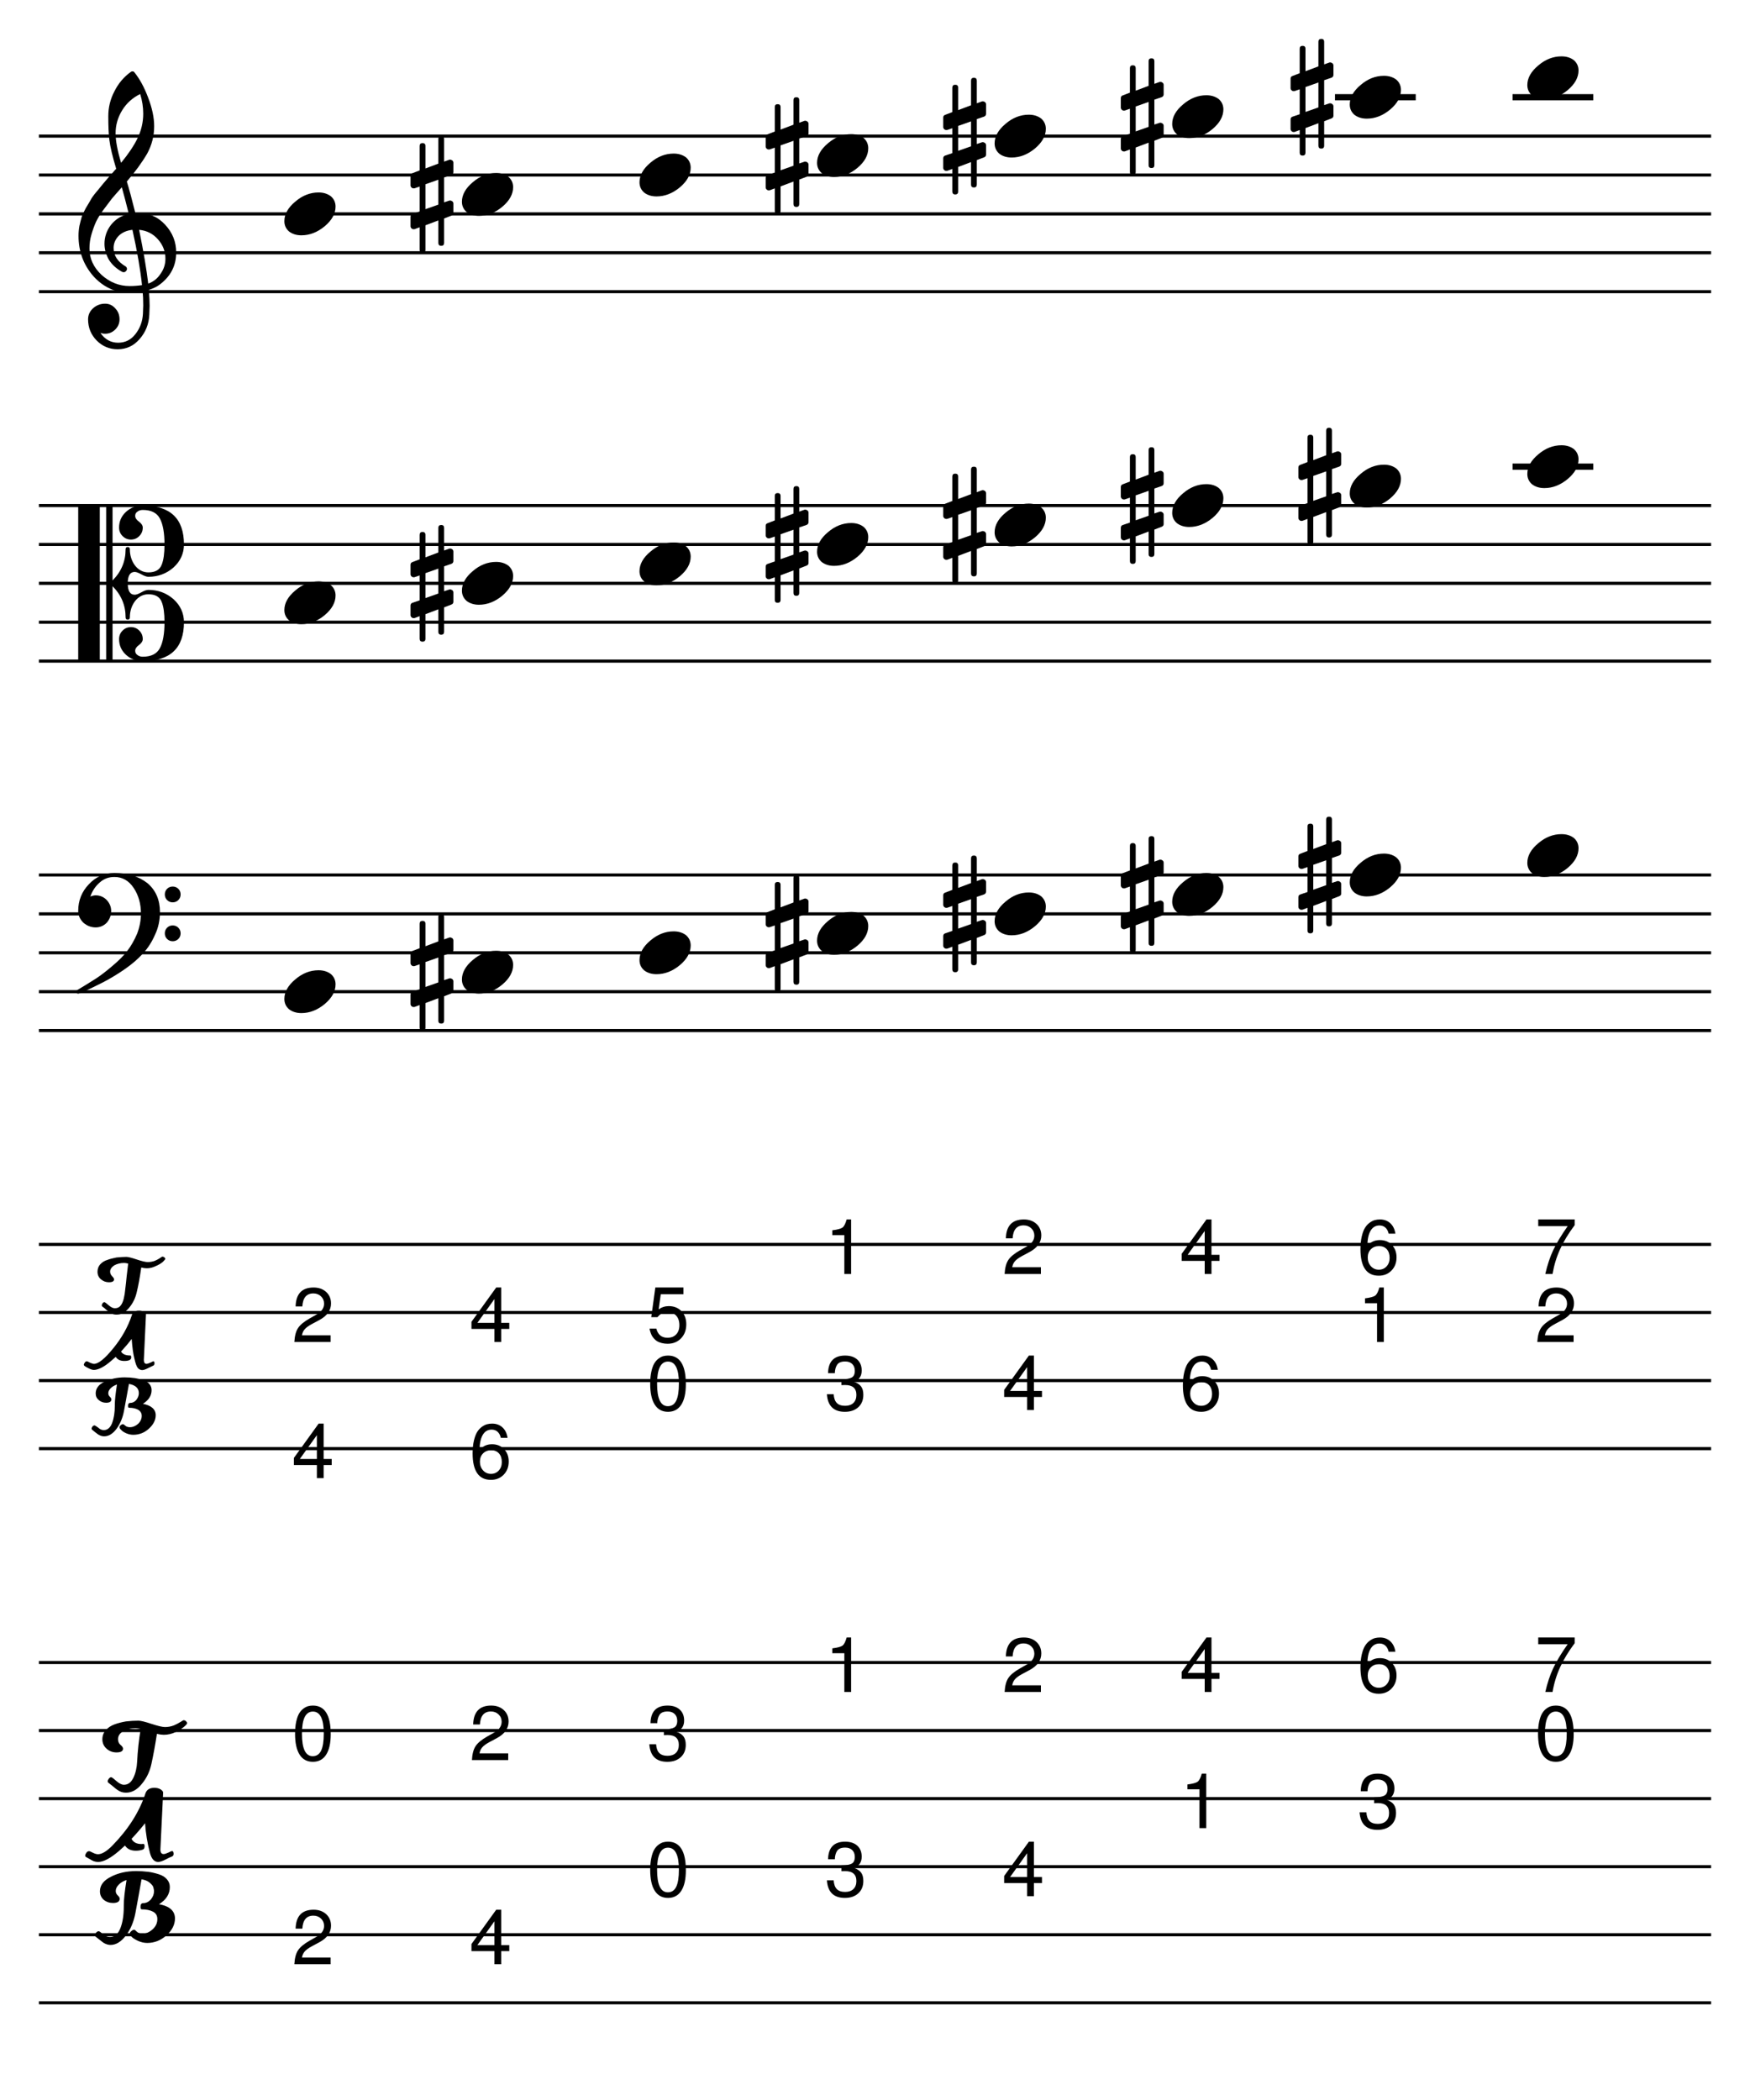 <?xml version="1.0" encoding="UTF-8" standalone="no"?>
<svg width="637.794px" height="765.353px" viewBox="0 0 637.794 765.353"
 xmlns="http://www.w3.org/2000/svg" xmlns:xlink="http://www.w3.org/1999/xlink" version="1.2" baseProfile="tiny">
<title>harmonicmajor (117)</title>
<desc>Generated by MuseScore 3.4.2</desc>
<polyline class="StaffLines" fill="none" stroke="#000000" stroke-width="1.13" stroke-linejoin="bevel" points="14.173,49.606 623.621,49.606"/>
<polyline class="StaffLines" fill="none" stroke="#000000" stroke-width="1.13" stroke-linejoin="bevel" points="14.173,63.779 623.621,63.779"/>
<polyline class="StaffLines" fill="none" stroke="#000000" stroke-width="1.13" stroke-linejoin="bevel" points="14.173,77.953 623.621,77.953"/>
<polyline class="StaffLines" fill="none" stroke="#000000" stroke-width="1.13" stroke-linejoin="bevel" points="14.173,92.126 623.621,92.126"/>
<polyline class="StaffLines" fill="none" stroke="#000000" stroke-width="1.13" stroke-linejoin="bevel" points="14.173,106.299 623.621,106.299"/>
<polyline class="StaffLines" fill="none" stroke="#000000" stroke-width="1.13" stroke-linejoin="bevel" points="14.173,184.252 623.621,184.252"/>
<polyline class="StaffLines" fill="none" stroke="#000000" stroke-width="1.13" stroke-linejoin="bevel" points="14.173,198.425 623.621,198.425"/>
<polyline class="StaffLines" fill="none" stroke="#000000" stroke-width="1.13" stroke-linejoin="bevel" points="14.173,212.598 623.621,212.598"/>
<polyline class="StaffLines" fill="none" stroke="#000000" stroke-width="1.13" stroke-linejoin="bevel" points="14.173,226.772 623.621,226.772"/>
<polyline class="StaffLines" fill="none" stroke="#000000" stroke-width="1.13" stroke-linejoin="bevel" points="14.173,240.945 623.621,240.945"/>
<polyline class="StaffLines" fill="none" stroke="#000000" stroke-width="1.13" stroke-linejoin="bevel" points="14.173,318.898 623.621,318.898"/>
<polyline class="StaffLines" fill="none" stroke="#000000" stroke-width="1.13" stroke-linejoin="bevel" points="14.173,333.071 623.621,333.071"/>
<polyline class="StaffLines" fill="none" stroke="#000000" stroke-width="1.13" stroke-linejoin="bevel" points="14.173,347.244 623.621,347.244"/>
<polyline class="StaffLines" fill="none" stroke="#000000" stroke-width="1.13" stroke-linejoin="bevel" points="14.173,361.417 623.621,361.417"/>
<polyline class="StaffLines" fill="none" stroke="#000000" stroke-width="1.13" stroke-linejoin="bevel" points="14.173,375.591 623.621,375.591"/>
<polyline class="StaffLines" fill="none" stroke="#000000" stroke-width="1.13" stroke-linejoin="bevel" points="14.173,453.543 623.621,453.543"/>
<polyline class="StaffLines" fill="none" stroke="#000000" stroke-width="1.13" stroke-linejoin="bevel" points="14.173,478.346 623.621,478.346"/>
<polyline class="StaffLines" fill="none" stroke="#000000" stroke-width="1.13" stroke-linejoin="bevel" points="14.173,503.15 623.621,503.15"/>
<polyline class="StaffLines" fill="none" stroke="#000000" stroke-width="1.13" stroke-linejoin="bevel" points="14.173,527.953 623.621,527.953"/>
<polyline class="StaffLines" fill="none" stroke="#000000" stroke-width="1.13" stroke-linejoin="bevel" points="14.173,605.906 623.621,605.906"/>
<polyline class="StaffLines" fill="none" stroke="#000000" stroke-width="1.13" stroke-linejoin="bevel" points="14.173,630.709 623.621,630.709"/>
<polyline class="StaffLines" fill="none" stroke="#000000" stroke-width="1.13" stroke-linejoin="bevel" points="14.173,655.512 623.621,655.512"/>
<polyline class="StaffLines" fill="none" stroke="#000000" stroke-width="1.13" stroke-linejoin="bevel" points="14.173,680.315 623.621,680.315"/>
<polyline class="StaffLines" fill="none" stroke="#000000" stroke-width="1.13" stroke-linejoin="bevel" points="14.173,705.118 623.621,705.118"/>
<polyline class="StaffLines" fill="none" stroke="#000000" stroke-width="1.13" stroke-linejoin="bevel" points="14.173,729.921 623.621,729.921"/>
<path class="Accidental" transform="matrix(0.567,0,0,0.567,149.621,354.331)" d="M21.578,31.156 C21.578,32.396 20.961,33.016 19.727,33.016 C18.492,33.016 17.875,32.396 17.875,31.156 L17.875,16.703 L9.578,19.828 L9.578,35.641 C9.578,36.88 8.958,37.5 7.719,37.5 C6.479,37.5 5.859,36.88 5.859,35.641 L5.859,21.094 L2.734,22.266 C2.672,22.328 2.411,22.359 1.953,22.359 C1.432,22.359 0.977,22.164 0.586,21.773 C0.195,21.383 0,20.927 0,20.406 L0,14.359 C0,13.38 0.422,12.76 1.266,12.5 L5.859,10.938 L5.859,-5.078 L2.734,-4 C2.672,-3.938 2.411,-3.906 1.953,-3.906 C1.432,-3.906 0.977,-4.102 0.586,-4.492 C0.195,-4.883 0,-5.339 0,-5.859 L0,-11.922 C0,-12.828 0.422,-13.412 1.266,-13.672 L5.859,-15.438 L5.859,-31.156 C5.859,-32.396 6.479,-33.016 7.719,-33.016 C8.958,-33.016 9.578,-32.396 9.578,-31.156 L9.578,-16.703 L17.875,-19.828 L17.875,-35.641 C17.875,-36.88 18.492,-37.5 19.727,-37.5 C20.961,-37.5 21.578,-36.88 21.578,-35.641 L21.578,-21.094 L24.812,-22.266 C24.875,-22.328 25.099,-22.359 25.484,-22.359 C25.943,-22.359 26.432,-22.167 26.953,-21.781 C27.349,-21.385 27.547,-20.927 27.547,-20.406 L27.547,-14.359 C27.547,-13.443 27.088,-12.823 26.172,-12.5 L21.578,-10.938 L21.578,5.078 L24.812,4 C24.875,3.938 25.099,3.906 25.484,3.906 C25.943,3.906 26.432,4.104 26.953,4.5 C27.349,4.885 27.547,5.339 27.547,5.859 L27.547,11.922 C27.547,12.766 27.088,13.349 26.172,13.672 L21.578,15.438 L21.578,31.156 M17.875,-9.469 L9.578,-6.547 L9.578,9.469 L17.875,6.547 L17.875,-9.469 "/>
<path class="Accidental" transform="matrix(0.567,0,0,0.567,279.05,340.157)" d="M21.578,31.156 C21.578,32.396 20.961,33.016 19.727,33.016 C18.492,33.016 17.875,32.396 17.875,31.156 L17.875,16.703 L9.578,19.828 L9.578,35.641 C9.578,36.88 8.958,37.5 7.719,37.5 C6.479,37.5 5.859,36.88 5.859,35.641 L5.859,21.094 L2.734,22.266 C2.672,22.328 2.411,22.359 1.953,22.359 C1.432,22.359 0.977,22.164 0.586,21.773 C0.195,21.383 0,20.927 0,20.406 L0,14.359 C0,13.38 0.422,12.76 1.266,12.5 L5.859,10.938 L5.859,-5.078 L2.734,-4 C2.672,-3.938 2.411,-3.906 1.953,-3.906 C1.432,-3.906 0.977,-4.102 0.586,-4.492 C0.195,-4.883 0,-5.339 0,-5.859 L0,-11.922 C0,-12.828 0.422,-13.412 1.266,-13.672 L5.859,-15.438 L5.859,-31.156 C5.859,-32.396 6.479,-33.016 7.719,-33.016 C8.958,-33.016 9.578,-32.396 9.578,-31.156 L9.578,-16.703 L17.875,-19.828 L17.875,-35.641 C17.875,-36.88 18.492,-37.5 19.727,-37.5 C20.961,-37.5 21.578,-36.88 21.578,-35.641 L21.578,-21.094 L24.812,-22.266 C24.875,-22.328 25.099,-22.359 25.484,-22.359 C25.943,-22.359 26.432,-22.167 26.953,-21.781 C27.349,-21.385 27.547,-20.927 27.547,-20.406 L27.547,-14.359 C27.547,-13.443 27.088,-12.823 26.172,-12.5 L21.578,-10.938 L21.578,5.078 L24.812,4 C24.875,3.938 25.099,3.906 25.484,3.906 C25.943,3.906 26.432,4.104 26.953,4.5 C27.349,4.885 27.547,5.339 27.547,5.859 L27.547,11.922 C27.547,12.766 27.088,13.349 26.172,13.672 L21.578,15.438 L21.578,31.156 M17.875,-9.469 L9.578,-6.547 L9.578,9.469 L17.875,6.547 L17.875,-9.469 "/>
<path class="Accidental" transform="matrix(0.567,0,0,0.567,343.764,333.071)" d="M21.578,31.156 C21.578,32.396 20.961,33.016 19.727,33.016 C18.492,33.016 17.875,32.396 17.875,31.156 L17.875,16.703 L9.578,19.828 L9.578,35.641 C9.578,36.88 8.958,37.5 7.719,37.5 C6.479,37.5 5.859,36.88 5.859,35.641 L5.859,21.094 L2.734,22.266 C2.672,22.328 2.411,22.359 1.953,22.359 C1.432,22.359 0.977,22.164 0.586,21.773 C0.195,21.383 0,20.927 0,20.406 L0,14.359 C0,13.38 0.422,12.76 1.266,12.5 L5.859,10.938 L5.859,-5.078 L2.734,-4 C2.672,-3.938 2.411,-3.906 1.953,-3.906 C1.432,-3.906 0.977,-4.102 0.586,-4.492 C0.195,-4.883 0,-5.339 0,-5.859 L0,-11.922 C0,-12.828 0.422,-13.412 1.266,-13.672 L5.859,-15.438 L5.859,-31.156 C5.859,-32.396 6.479,-33.016 7.719,-33.016 C8.958,-33.016 9.578,-32.396 9.578,-31.156 L9.578,-16.703 L17.875,-19.828 L17.875,-35.641 C17.875,-36.88 18.492,-37.5 19.727,-37.5 C20.961,-37.5 21.578,-36.88 21.578,-35.641 L21.578,-21.094 L24.812,-22.266 C24.875,-22.328 25.099,-22.359 25.484,-22.359 C25.943,-22.359 26.432,-22.167 26.953,-21.781 C27.349,-21.385 27.547,-20.927 27.547,-20.406 L27.547,-14.359 C27.547,-13.443 27.088,-12.823 26.172,-12.5 L21.578,-10.938 L21.578,5.078 L24.812,4 C24.875,3.938 25.099,3.906 25.484,3.906 C25.943,3.906 26.432,4.104 26.953,4.5 C27.349,4.885 27.547,5.339 27.547,5.859 L27.547,11.922 C27.547,12.766 27.088,13.349 26.172,13.672 L21.578,15.438 L21.578,31.156 M17.875,-9.469 L9.578,-6.547 L9.578,9.469 L17.875,6.547 L17.875,-9.469 "/>
<path class="Accidental" transform="matrix(0.567,0,0,0.567,408.479,325.984)" d="M21.578,31.156 C21.578,32.396 20.961,33.016 19.727,33.016 C18.492,33.016 17.875,32.396 17.875,31.156 L17.875,16.703 L9.578,19.828 L9.578,35.641 C9.578,36.88 8.958,37.5 7.719,37.5 C6.479,37.5 5.859,36.88 5.859,35.641 L5.859,21.094 L2.734,22.266 C2.672,22.328 2.411,22.359 1.953,22.359 C1.432,22.359 0.977,22.164 0.586,21.773 C0.195,21.383 0,20.927 0,20.406 L0,14.359 C0,13.38 0.422,12.76 1.266,12.5 L5.859,10.938 L5.859,-5.078 L2.734,-4 C2.672,-3.938 2.411,-3.906 1.953,-3.906 C1.432,-3.906 0.977,-4.102 0.586,-4.492 C0.195,-4.883 0,-5.339 0,-5.859 L0,-11.922 C0,-12.828 0.422,-13.412 1.266,-13.672 L5.859,-15.438 L5.859,-31.156 C5.859,-32.396 6.479,-33.016 7.719,-33.016 C8.958,-33.016 9.578,-32.396 9.578,-31.156 L9.578,-16.703 L17.875,-19.828 L17.875,-35.641 C17.875,-36.88 18.492,-37.5 19.727,-37.5 C20.961,-37.5 21.578,-36.88 21.578,-35.641 L21.578,-21.094 L24.812,-22.266 C24.875,-22.328 25.099,-22.359 25.484,-22.359 C25.943,-22.359 26.432,-22.167 26.953,-21.781 C27.349,-21.385 27.547,-20.927 27.547,-20.406 L27.547,-14.359 C27.547,-13.443 27.088,-12.823 26.172,-12.5 L21.578,-10.938 L21.578,5.078 L24.812,4 C24.875,3.938 25.099,3.906 25.484,3.906 C25.943,3.906 26.432,4.104 26.953,4.5 C27.349,4.885 27.547,5.339 27.547,5.859 L27.547,11.922 C27.547,12.766 27.088,13.349 26.172,13.672 L21.578,15.438 L21.578,31.156 M17.875,-9.469 L9.578,-6.547 L9.578,9.469 L17.875,6.547 L17.875,-9.469 "/>
<path class="Accidental" transform="matrix(0.567,0,0,0.567,473.193,318.898)" d="M21.578,31.156 C21.578,32.396 20.961,33.016 19.727,33.016 C18.492,33.016 17.875,32.396 17.875,31.156 L17.875,16.703 L9.578,19.828 L9.578,35.641 C9.578,36.88 8.958,37.5 7.719,37.5 C6.479,37.5 5.859,36.88 5.859,35.641 L5.859,21.094 L2.734,22.266 C2.672,22.328 2.411,22.359 1.953,22.359 C1.432,22.359 0.977,22.164 0.586,21.773 C0.195,21.383 0,20.927 0,20.406 L0,14.359 C0,13.38 0.422,12.76 1.266,12.5 L5.859,10.938 L5.859,-5.078 L2.734,-4 C2.672,-3.938 2.411,-3.906 1.953,-3.906 C1.432,-3.906 0.977,-4.102 0.586,-4.492 C0.195,-4.883 0,-5.339 0,-5.859 L0,-11.922 C0,-12.828 0.422,-13.412 1.266,-13.672 L5.859,-15.438 L5.859,-31.156 C5.859,-32.396 6.479,-33.016 7.719,-33.016 C8.958,-33.016 9.578,-32.396 9.578,-31.156 L9.578,-16.703 L17.875,-19.828 L17.875,-35.641 C17.875,-36.88 18.492,-37.5 19.727,-37.5 C20.961,-37.5 21.578,-36.88 21.578,-35.641 L21.578,-21.094 L24.812,-22.266 C24.875,-22.328 25.099,-22.359 25.484,-22.359 C25.943,-22.359 26.432,-22.167 26.953,-21.781 C27.349,-21.385 27.547,-20.927 27.547,-20.406 L27.547,-14.359 C27.547,-13.443 27.088,-12.823 26.172,-12.5 L21.578,-10.938 L21.578,5.078 L24.812,4 C24.875,3.938 25.099,3.906 25.484,3.906 C25.943,3.906 26.432,4.104 26.953,4.5 C27.349,4.885 27.547,5.339 27.547,5.859 L27.547,11.922 C27.547,12.766 27.088,13.349 26.172,13.672 L21.578,15.438 L21.578,31.156 M17.875,-9.469 L9.578,-6.547 L9.578,9.469 L17.875,6.547 L17.875,-9.469 "/>
<path class="Accidental" transform="matrix(0.567,0,0,0.567,149.621,212.598)" d="M21.578,31.156 C21.578,32.396 20.961,33.016 19.727,33.016 C18.492,33.016 17.875,32.396 17.875,31.156 L17.875,16.703 L9.578,19.828 L9.578,35.641 C9.578,36.88 8.958,37.5 7.719,37.5 C6.479,37.5 5.859,36.88 5.859,35.641 L5.859,21.094 L2.734,22.266 C2.672,22.328 2.411,22.359 1.953,22.359 C1.432,22.359 0.977,22.164 0.586,21.773 C0.195,21.383 0,20.927 0,20.406 L0,14.359 C0,13.38 0.422,12.76 1.266,12.5 L5.859,10.938 L5.859,-5.078 L2.734,-4 C2.672,-3.938 2.411,-3.906 1.953,-3.906 C1.432,-3.906 0.977,-4.102 0.586,-4.492 C0.195,-4.883 0,-5.339 0,-5.859 L0,-11.922 C0,-12.828 0.422,-13.412 1.266,-13.672 L5.859,-15.438 L5.859,-31.156 C5.859,-32.396 6.479,-33.016 7.719,-33.016 C8.958,-33.016 9.578,-32.396 9.578,-31.156 L9.578,-16.703 L17.875,-19.828 L17.875,-35.641 C17.875,-36.88 18.492,-37.5 19.727,-37.5 C20.961,-37.5 21.578,-36.88 21.578,-35.641 L21.578,-21.094 L24.812,-22.266 C24.875,-22.328 25.099,-22.359 25.484,-22.359 C25.943,-22.359 26.432,-22.167 26.953,-21.781 C27.349,-21.385 27.547,-20.927 27.547,-20.406 L27.547,-14.359 C27.547,-13.443 27.088,-12.823 26.172,-12.5 L21.578,-10.938 L21.578,5.078 L24.812,4 C24.875,3.938 25.099,3.906 25.484,3.906 C25.943,3.906 26.432,4.104 26.953,4.5 C27.349,4.885 27.547,5.339 27.547,5.859 L27.547,11.922 C27.547,12.766 27.088,13.349 26.172,13.672 L21.578,15.438 L21.578,31.156 M17.875,-9.469 L9.578,-6.547 L9.578,9.469 L17.875,6.547 L17.875,-9.469 "/>
<path class="Accidental" transform="matrix(0.567,0,0,0.567,279.05,198.425)" d="M21.578,31.156 C21.578,32.396 20.961,33.016 19.727,33.016 C18.492,33.016 17.875,32.396 17.875,31.156 L17.875,16.703 L9.578,19.828 L9.578,35.641 C9.578,36.88 8.958,37.5 7.719,37.5 C6.479,37.5 5.859,36.88 5.859,35.641 L5.859,21.094 L2.734,22.266 C2.672,22.328 2.411,22.359 1.953,22.359 C1.432,22.359 0.977,22.164 0.586,21.773 C0.195,21.383 0,20.927 0,20.406 L0,14.359 C0,13.38 0.422,12.76 1.266,12.5 L5.859,10.938 L5.859,-5.078 L2.734,-4 C2.672,-3.938 2.411,-3.906 1.953,-3.906 C1.432,-3.906 0.977,-4.102 0.586,-4.492 C0.195,-4.883 0,-5.339 0,-5.859 L0,-11.922 C0,-12.828 0.422,-13.412 1.266,-13.672 L5.859,-15.438 L5.859,-31.156 C5.859,-32.396 6.479,-33.016 7.719,-33.016 C8.958,-33.016 9.578,-32.396 9.578,-31.156 L9.578,-16.703 L17.875,-19.828 L17.875,-35.641 C17.875,-36.88 18.492,-37.5 19.727,-37.5 C20.961,-37.5 21.578,-36.88 21.578,-35.641 L21.578,-21.094 L24.812,-22.266 C24.875,-22.328 25.099,-22.359 25.484,-22.359 C25.943,-22.359 26.432,-22.167 26.953,-21.781 C27.349,-21.385 27.547,-20.927 27.547,-20.406 L27.547,-14.359 C27.547,-13.443 27.088,-12.823 26.172,-12.5 L21.578,-10.938 L21.578,5.078 L24.812,4 C24.875,3.938 25.099,3.906 25.484,3.906 C25.943,3.906 26.432,4.104 26.953,4.5 C27.349,4.885 27.547,5.339 27.547,5.859 L27.547,11.922 C27.547,12.766 27.088,13.349 26.172,13.672 L21.578,15.438 L21.578,31.156 M17.875,-9.469 L9.578,-6.547 L9.578,9.469 L17.875,6.547 L17.875,-9.469 "/>
<path class="Accidental" transform="matrix(0.567,0,0,0.567,343.764,191.339)" d="M21.578,31.156 C21.578,32.396 20.961,33.016 19.727,33.016 C18.492,33.016 17.875,32.396 17.875,31.156 L17.875,16.703 L9.578,19.828 L9.578,35.641 C9.578,36.88 8.958,37.5 7.719,37.5 C6.479,37.5 5.859,36.88 5.859,35.641 L5.859,21.094 L2.734,22.266 C2.672,22.328 2.411,22.359 1.953,22.359 C1.432,22.359 0.977,22.164 0.586,21.773 C0.195,21.383 0,20.927 0,20.406 L0,14.359 C0,13.38 0.422,12.76 1.266,12.5 L5.859,10.938 L5.859,-5.078 L2.734,-4 C2.672,-3.938 2.411,-3.906 1.953,-3.906 C1.432,-3.906 0.977,-4.102 0.586,-4.492 C0.195,-4.883 0,-5.339 0,-5.859 L0,-11.922 C0,-12.828 0.422,-13.412 1.266,-13.672 L5.859,-15.438 L5.859,-31.156 C5.859,-32.396 6.479,-33.016 7.719,-33.016 C8.958,-33.016 9.578,-32.396 9.578,-31.156 L9.578,-16.703 L17.875,-19.828 L17.875,-35.641 C17.875,-36.88 18.492,-37.5 19.727,-37.5 C20.961,-37.5 21.578,-36.88 21.578,-35.641 L21.578,-21.094 L24.812,-22.266 C24.875,-22.328 25.099,-22.359 25.484,-22.359 C25.943,-22.359 26.432,-22.167 26.953,-21.781 C27.349,-21.385 27.547,-20.927 27.547,-20.406 L27.547,-14.359 C27.547,-13.443 27.088,-12.823 26.172,-12.5 L21.578,-10.938 L21.578,5.078 L24.812,4 C24.875,3.938 25.099,3.906 25.484,3.906 C25.943,3.906 26.432,4.104 26.953,4.5 C27.349,4.885 27.547,5.339 27.547,5.859 L27.547,11.922 C27.547,12.766 27.088,13.349 26.172,13.672 L21.578,15.438 L21.578,31.156 M17.875,-9.469 L9.578,-6.547 L9.578,9.469 L17.875,6.547 L17.875,-9.469 "/>
<path class="Accidental" transform="matrix(0.567,0,0,0.567,408.479,184.252)" d="M21.578,31.156 C21.578,32.396 20.961,33.016 19.727,33.016 C18.492,33.016 17.875,32.396 17.875,31.156 L17.875,16.703 L9.578,19.828 L9.578,35.641 C9.578,36.88 8.958,37.5 7.719,37.5 C6.479,37.5 5.859,36.88 5.859,35.641 L5.859,21.094 L2.734,22.266 C2.672,22.328 2.411,22.359 1.953,22.359 C1.432,22.359 0.977,22.164 0.586,21.773 C0.195,21.383 0,20.927 0,20.406 L0,14.359 C0,13.38 0.422,12.76 1.266,12.5 L5.859,10.938 L5.859,-5.078 L2.734,-4 C2.672,-3.938 2.411,-3.906 1.953,-3.906 C1.432,-3.906 0.977,-4.102 0.586,-4.492 C0.195,-4.883 0,-5.339 0,-5.859 L0,-11.922 C0,-12.828 0.422,-13.412 1.266,-13.672 L5.859,-15.438 L5.859,-31.156 C5.859,-32.396 6.479,-33.016 7.719,-33.016 C8.958,-33.016 9.578,-32.396 9.578,-31.156 L9.578,-16.703 L17.875,-19.828 L17.875,-35.641 C17.875,-36.88 18.492,-37.5 19.727,-37.5 C20.961,-37.5 21.578,-36.88 21.578,-35.641 L21.578,-21.094 L24.812,-22.266 C24.875,-22.328 25.099,-22.359 25.484,-22.359 C25.943,-22.359 26.432,-22.167 26.953,-21.781 C27.349,-21.385 27.547,-20.927 27.547,-20.406 L27.547,-14.359 C27.547,-13.443 27.088,-12.823 26.172,-12.5 L21.578,-10.938 L21.578,5.078 L24.812,4 C24.875,3.938 25.099,3.906 25.484,3.906 C25.943,3.906 26.432,4.104 26.953,4.5 C27.349,4.885 27.547,5.339 27.547,5.859 L27.547,11.922 C27.547,12.766 27.088,13.349 26.172,13.672 L21.578,15.438 L21.578,31.156 M17.875,-9.469 L9.578,-6.547 L9.578,9.469 L17.875,6.547 L17.875,-9.469 "/>
<path class="Accidental" transform="matrix(0.567,0,0,0.567,473.193,177.165)" d="M21.578,31.156 C21.578,32.396 20.961,33.016 19.727,33.016 C18.492,33.016 17.875,32.396 17.875,31.156 L17.875,16.703 L9.578,19.828 L9.578,35.641 C9.578,36.88 8.958,37.5 7.719,37.5 C6.479,37.5 5.859,36.88 5.859,35.641 L5.859,21.094 L2.734,22.266 C2.672,22.328 2.411,22.359 1.953,22.359 C1.432,22.359 0.977,22.164 0.586,21.773 C0.195,21.383 0,20.927 0,20.406 L0,14.359 C0,13.38 0.422,12.76 1.266,12.5 L5.859,10.938 L5.859,-5.078 L2.734,-4 C2.672,-3.938 2.411,-3.906 1.953,-3.906 C1.432,-3.906 0.977,-4.102 0.586,-4.492 C0.195,-4.883 0,-5.339 0,-5.859 L0,-11.922 C0,-12.828 0.422,-13.412 1.266,-13.672 L5.859,-15.438 L5.859,-31.156 C5.859,-32.396 6.479,-33.016 7.719,-33.016 C8.958,-33.016 9.578,-32.396 9.578,-31.156 L9.578,-16.703 L17.875,-19.828 L17.875,-35.641 C17.875,-36.88 18.492,-37.5 19.727,-37.5 C20.961,-37.5 21.578,-36.88 21.578,-35.641 L21.578,-21.094 L24.812,-22.266 C24.875,-22.328 25.099,-22.359 25.484,-22.359 C25.943,-22.359 26.432,-22.167 26.953,-21.781 C27.349,-21.385 27.547,-20.927 27.547,-20.406 L27.547,-14.359 C27.547,-13.443 27.088,-12.823 26.172,-12.5 L21.578,-10.938 L21.578,5.078 L24.812,4 C24.875,3.938 25.099,3.906 25.484,3.906 C25.943,3.906 26.432,4.104 26.953,4.5 C27.349,4.885 27.547,5.339 27.547,5.859 L27.547,11.922 C27.547,12.766 27.088,13.349 26.172,13.672 L21.578,15.438 L21.578,31.156 M17.875,-9.469 L9.578,-6.547 L9.578,9.469 L17.875,6.547 L17.875,-9.469 "/>
<path class="Accidental" transform="matrix(0.567,0,0,0.567,149.621,70.866)" d="M21.578,31.156 C21.578,32.396 20.961,33.016 19.727,33.016 C18.492,33.016 17.875,32.396 17.875,31.156 L17.875,16.703 L9.578,19.828 L9.578,35.641 C9.578,36.88 8.958,37.5 7.719,37.5 C6.479,37.5 5.859,36.88 5.859,35.641 L5.859,21.094 L2.734,22.266 C2.672,22.328 2.411,22.359 1.953,22.359 C1.432,22.359 0.977,22.164 0.586,21.773 C0.195,21.383 0,20.927 0,20.406 L0,14.359 C0,13.38 0.422,12.76 1.266,12.5 L5.859,10.938 L5.859,-5.078 L2.734,-4 C2.672,-3.938 2.411,-3.906 1.953,-3.906 C1.432,-3.906 0.977,-4.102 0.586,-4.492 C0.195,-4.883 0,-5.339 0,-5.859 L0,-11.922 C0,-12.828 0.422,-13.412 1.266,-13.672 L5.859,-15.438 L5.859,-31.156 C5.859,-32.396 6.479,-33.016 7.719,-33.016 C8.958,-33.016 9.578,-32.396 9.578,-31.156 L9.578,-16.703 L17.875,-19.828 L17.875,-35.641 C17.875,-36.88 18.492,-37.5 19.727,-37.5 C20.961,-37.5 21.578,-36.88 21.578,-35.641 L21.578,-21.094 L24.812,-22.266 C24.875,-22.328 25.099,-22.359 25.484,-22.359 C25.943,-22.359 26.432,-22.167 26.953,-21.781 C27.349,-21.385 27.547,-20.927 27.547,-20.406 L27.547,-14.359 C27.547,-13.443 27.088,-12.823 26.172,-12.5 L21.578,-10.938 L21.578,5.078 L24.812,4 C24.875,3.938 25.099,3.906 25.484,3.906 C25.943,3.906 26.432,4.104 26.953,4.5 C27.349,4.885 27.547,5.339 27.547,5.859 L27.547,11.922 C27.547,12.766 27.088,13.349 26.172,13.672 L21.578,15.438 L21.578,31.156 M17.875,-9.469 L9.578,-6.547 L9.578,9.469 L17.875,6.547 L17.875,-9.469 "/>
<path class="Accidental" transform="matrix(0.567,0,0,0.567,279.05,56.693)" d="M21.578,31.156 C21.578,32.396 20.961,33.016 19.727,33.016 C18.492,33.016 17.875,32.396 17.875,31.156 L17.875,16.703 L9.578,19.828 L9.578,35.641 C9.578,36.88 8.958,37.5 7.719,37.5 C6.479,37.5 5.859,36.88 5.859,35.641 L5.859,21.094 L2.734,22.266 C2.672,22.328 2.411,22.359 1.953,22.359 C1.432,22.359 0.977,22.164 0.586,21.773 C0.195,21.383 0,20.927 0,20.406 L0,14.359 C0,13.38 0.422,12.76 1.266,12.5 L5.859,10.938 L5.859,-5.078 L2.734,-4 C2.672,-3.938 2.411,-3.906 1.953,-3.906 C1.432,-3.906 0.977,-4.102 0.586,-4.492 C0.195,-4.883 0,-5.339 0,-5.859 L0,-11.922 C0,-12.828 0.422,-13.412 1.266,-13.672 L5.859,-15.438 L5.859,-31.156 C5.859,-32.396 6.479,-33.016 7.719,-33.016 C8.958,-33.016 9.578,-32.396 9.578,-31.156 L9.578,-16.703 L17.875,-19.828 L17.875,-35.641 C17.875,-36.88 18.492,-37.5 19.727,-37.5 C20.961,-37.5 21.578,-36.88 21.578,-35.641 L21.578,-21.094 L24.812,-22.266 C24.875,-22.328 25.099,-22.359 25.484,-22.359 C25.943,-22.359 26.432,-22.167 26.953,-21.781 C27.349,-21.385 27.547,-20.927 27.547,-20.406 L27.547,-14.359 C27.547,-13.443 27.088,-12.823 26.172,-12.5 L21.578,-10.938 L21.578,5.078 L24.812,4 C24.875,3.938 25.099,3.906 25.484,3.906 C25.943,3.906 26.432,4.104 26.953,4.5 C27.349,4.885 27.547,5.339 27.547,5.859 L27.547,11.922 C27.547,12.766 27.088,13.349 26.172,13.672 L21.578,15.438 L21.578,31.156 M17.875,-9.469 L9.578,-6.547 L9.578,9.469 L17.875,6.547 L17.875,-9.469 "/>
<path class="Accidental" transform="matrix(0.567,0,0,0.567,343.764,49.606)" d="M21.578,31.156 C21.578,32.396 20.961,33.016 19.727,33.016 C18.492,33.016 17.875,32.396 17.875,31.156 L17.875,16.703 L9.578,19.828 L9.578,35.641 C9.578,36.88 8.958,37.5 7.719,37.5 C6.479,37.5 5.859,36.88 5.859,35.641 L5.859,21.094 L2.734,22.266 C2.672,22.328 2.411,22.359 1.953,22.359 C1.432,22.359 0.977,22.164 0.586,21.773 C0.195,21.383 0,20.927 0,20.406 L0,14.359 C0,13.38 0.422,12.76 1.266,12.5 L5.859,10.938 L5.859,-5.078 L2.734,-4 C2.672,-3.938 2.411,-3.906 1.953,-3.906 C1.432,-3.906 0.977,-4.102 0.586,-4.492 C0.195,-4.883 0,-5.339 0,-5.859 L0,-11.922 C0,-12.828 0.422,-13.412 1.266,-13.672 L5.859,-15.438 L5.859,-31.156 C5.859,-32.396 6.479,-33.016 7.719,-33.016 C8.958,-33.016 9.578,-32.396 9.578,-31.156 L9.578,-16.703 L17.875,-19.828 L17.875,-35.641 C17.875,-36.88 18.492,-37.5 19.727,-37.5 C20.961,-37.5 21.578,-36.88 21.578,-35.641 L21.578,-21.094 L24.812,-22.266 C24.875,-22.328 25.099,-22.359 25.484,-22.359 C25.943,-22.359 26.432,-22.167 26.953,-21.781 C27.349,-21.385 27.547,-20.927 27.547,-20.406 L27.547,-14.359 C27.547,-13.443 27.088,-12.823 26.172,-12.5 L21.578,-10.938 L21.578,5.078 L24.812,4 C24.875,3.938 25.099,3.906 25.484,3.906 C25.943,3.906 26.432,4.104 26.953,4.5 C27.349,4.885 27.547,5.339 27.547,5.859 L27.547,11.922 C27.547,12.766 27.088,13.349 26.172,13.672 L21.578,15.438 L21.578,31.156 M17.875,-9.469 L9.578,-6.547 L9.578,9.469 L17.875,6.547 L17.875,-9.469 "/>
<path class="Accidental" transform="matrix(0.567,0,0,0.567,408.479,42.52)" d="M21.578,31.156 C21.578,32.396 20.961,33.016 19.727,33.016 C18.492,33.016 17.875,32.396 17.875,31.156 L17.875,16.703 L9.578,19.828 L9.578,35.641 C9.578,36.88 8.958,37.5 7.719,37.5 C6.479,37.5 5.859,36.88 5.859,35.641 L5.859,21.094 L2.734,22.266 C2.672,22.328 2.411,22.359 1.953,22.359 C1.432,22.359 0.977,22.164 0.586,21.773 C0.195,21.383 0,20.927 0,20.406 L0,14.359 C0,13.38 0.422,12.76 1.266,12.5 L5.859,10.938 L5.859,-5.078 L2.734,-4 C2.672,-3.938 2.411,-3.906 1.953,-3.906 C1.432,-3.906 0.977,-4.102 0.586,-4.492 C0.195,-4.883 0,-5.339 0,-5.859 L0,-11.922 C0,-12.828 0.422,-13.412 1.266,-13.672 L5.859,-15.438 L5.859,-31.156 C5.859,-32.396 6.479,-33.016 7.719,-33.016 C8.958,-33.016 9.578,-32.396 9.578,-31.156 L9.578,-16.703 L17.875,-19.828 L17.875,-35.641 C17.875,-36.88 18.492,-37.5 19.727,-37.5 C20.961,-37.5 21.578,-36.88 21.578,-35.641 L21.578,-21.094 L24.812,-22.266 C24.875,-22.328 25.099,-22.359 25.484,-22.359 C25.943,-22.359 26.432,-22.167 26.953,-21.781 C27.349,-21.385 27.547,-20.927 27.547,-20.406 L27.547,-14.359 C27.547,-13.443 27.088,-12.823 26.172,-12.5 L21.578,-10.938 L21.578,5.078 L24.812,4 C24.875,3.938 25.099,3.906 25.484,3.906 C25.943,3.906 26.432,4.104 26.953,4.5 C27.349,4.885 27.547,5.339 27.547,5.859 L27.547,11.922 C27.547,12.766 27.088,13.349 26.172,13.672 L21.578,15.438 L21.578,31.156 M17.875,-9.469 L9.578,-6.547 L9.578,9.469 L17.875,6.547 L17.875,-9.469 "/>
<path class="Accidental" transform="matrix(0.567,0,0,0.567,470.359,35.433)" d="M21.578,31.156 C21.578,32.396 20.961,33.016 19.727,33.016 C18.492,33.016 17.875,32.396 17.875,31.156 L17.875,16.703 L9.578,19.828 L9.578,35.641 C9.578,36.88 8.958,37.5 7.719,37.5 C6.479,37.5 5.859,36.88 5.859,35.641 L5.859,21.094 L2.734,22.266 C2.672,22.328 2.411,22.359 1.953,22.359 C1.432,22.359 0.977,22.164 0.586,21.773 C0.195,21.383 0,20.927 0,20.406 L0,14.359 C0,13.38 0.422,12.76 1.266,12.5 L5.859,10.938 L5.859,-5.078 L2.734,-4 C2.672,-3.938 2.411,-3.906 1.953,-3.906 C1.432,-3.906 0.977,-4.102 0.586,-4.492 C0.195,-4.883 0,-5.339 0,-5.859 L0,-11.922 C0,-12.828 0.422,-13.412 1.266,-13.672 L5.859,-15.438 L5.859,-31.156 C5.859,-32.396 6.479,-33.016 7.719,-33.016 C8.958,-33.016 9.578,-32.396 9.578,-31.156 L9.578,-16.703 L17.875,-19.828 L17.875,-35.641 C17.875,-36.88 18.492,-37.5 19.727,-37.5 C20.961,-37.5 21.578,-36.88 21.578,-35.641 L21.578,-21.094 L24.812,-22.266 C24.875,-22.328 25.099,-22.359 25.484,-22.359 C25.943,-22.359 26.432,-22.167 26.953,-21.781 C27.349,-21.385 27.547,-20.927 27.547,-20.406 L27.547,-14.359 C27.547,-13.443 27.088,-12.823 26.172,-12.5 L21.578,-10.938 L21.578,5.078 L24.812,4 C24.875,3.938 25.099,3.906 25.484,3.906 C25.943,3.906 26.432,4.104 26.953,4.5 C27.349,4.885 27.547,5.339 27.547,5.859 L27.547,11.922 C27.547,12.766 27.088,13.349 26.172,13.672 L21.578,15.438 L21.578,31.156 M17.875,-9.469 L9.578,-6.547 L9.578,9.469 L17.875,6.547 L17.875,-9.469 "/>
<polyline class="LedgerLine" fill="none" stroke="#000000" stroke-width="2.27" stroke-linecap="square" stroke-linejoin="bevel" points="552.387,170.079 579.551,170.079"/>
<polyline class="LedgerLine" fill="none" stroke="#000000" stroke-width="2.27" stroke-linecap="square" stroke-linejoin="bevel" points="487.672,35.433 514.836,35.433"/>
<polyline class="LedgerLine" fill="none" stroke="#000000" stroke-width="2.27" stroke-linecap="square" stroke-linejoin="bevel" points="552.387,35.433 579.551,35.433"/>
<path class="Note" fill="#ffffff" fill-opacity="0.0" fill-rule="evenodd" d="M104.913,692.717 L123.622,692.717 L123.622,717.52 L104.913,717.52 L104.913,692.717 "/>
<path class="Note" d="M107.736,702.899 C107.861,698.306 110.044,696.009 114.283,696.009 C116.169,696.009 117.7,696.55 118.877,697.634 C120.054,698.717 120.643,700.118 120.643,701.837 C120.643,704.306 119.242,706.306 116.44,707.837 L113.643,709.337 C112.424,709.993 111.554,710.629 111.033,711.243 C110.513,711.858 110.184,712.587 110.049,713.431 L120.502,713.431 L120.502,715.868 L107.283,715.868 C107.398,713.681 107.838,711.996 108.604,710.813 C109.369,709.631 110.789,708.451 112.861,707.274 L115.424,705.821 C117.216,704.79 118.111,703.483 118.111,701.899 C118.111,700.837 117.739,699.949 116.994,699.235 C116.249,698.522 115.32,698.165 114.205,698.165 C111.716,698.165 110.377,699.743 110.19,702.899 L107.736,702.899 "/>
<path class="Note" fill="#ffffff" fill-opacity="0.0" fill-rule="evenodd" d="M104.913,618.307 L123.622,618.307 L123.622,643.11 L104.913,643.11 L104.913,618.307 "/>
<path class="Note" d="M107.533,631.849 C107.533,630.193 107.674,628.73 107.955,627.459 C108.236,626.188 108.591,625.193 109.018,624.474 C109.445,623.756 109.958,623.172 110.557,622.724 C111.156,622.276 111.731,621.977 112.283,621.826 C112.835,621.675 113.419,621.599 114.033,621.599 C118.367,621.599 120.533,625.073 120.533,632.021 C120.533,635.292 119.976,637.789 118.861,639.513 C117.747,641.237 116.138,642.099 114.033,642.099 C111.908,642.099 110.294,641.227 109.19,639.482 C108.085,637.737 107.533,635.193 107.533,631.849 M118.002,631.802 C118.002,626.459 116.677,623.787 114.026,623.787 C111.374,623.787 110.049,626.485 110.049,631.881 C110.049,637.328 111.356,640.052 113.971,640.052 C115.356,640.052 116.374,639.381 117.026,638.037 C117.677,636.693 118.002,634.615 118.002,631.802"/>
<path class="Note" fill="#ffffff" fill-opacity="0.0" fill-rule="evenodd" d="M169.627,692.717 L188.336,692.717 L188.336,717.52 L169.627,717.52 L169.627,692.717 "/>
<path class="Note" d="M180.201,711.102 L171.826,711.102 L171.826,708.509 L180.842,696.009 L182.67,696.009 L182.67,708.899 L185.607,708.899 L185.607,711.102 L182.67,711.102 L182.67,715.868 L180.201,715.868 L180.201,711.102 M180.201,708.899 L180.201,700.212 L173.982,708.899 L180.201,708.899 "/>
<path class="Note" fill="#ffffff" fill-opacity="0.0" fill-rule="evenodd" d="M169.627,618.307 L188.336,618.307 L188.336,643.11 L169.627,643.11 L169.627,618.307 "/>
<path class="Note" d="M172.451,628.49 C172.576,623.896 174.758,621.599 178.998,621.599 C180.883,621.599 182.414,622.141 183.592,623.224 C184.769,624.308 185.357,625.709 185.357,627.427 C185.357,629.896 183.956,631.896 181.154,633.427 L178.357,634.927 C177.138,635.584 176.269,636.219 175.748,636.834 C175.227,637.448 174.899,638.177 174.763,639.021 L185.217,639.021 L185.217,641.459 L171.998,641.459 C172.112,639.271 172.553,637.586 173.318,636.404 C174.084,635.222 175.503,634.042 177.576,632.865 L180.138,631.412 C181.93,630.381 182.826,629.073 182.826,627.49 C182.826,626.427 182.454,625.539 181.709,624.826 C180.964,624.112 180.034,623.756 178.92,623.756 C176.43,623.756 175.092,625.334 174.904,628.49 L172.451,628.49 "/>
<path class="Note" fill="#ffffff" fill-opacity="0.0" fill-rule="evenodd" d="M234.342,667.913 L253.051,667.913 L253.051,692.717 L234.342,692.717 L234.342,667.913 "/>
<path class="Note" d="M236.962,681.456 C236.962,679.799 237.103,678.336 237.384,677.065 C237.665,675.794 238.02,674.799 238.447,674.081 C238.874,673.362 239.387,672.779 239.986,672.331 C240.585,671.883 241.16,671.583 241.712,671.432 C242.264,671.281 242.848,671.206 243.462,671.206 C247.796,671.206 249.962,674.68 249.962,681.627 C249.962,684.898 249.405,687.396 248.29,689.12 C247.176,690.844 245.566,691.706 243.462,691.706 C241.337,691.706 239.723,690.833 238.619,689.088 C237.514,687.344 236.962,684.799 236.962,681.456 M247.431,681.409 C247.431,676.065 246.106,673.393 243.454,673.393 C240.803,673.393 239.478,676.091 239.478,681.487 C239.478,686.935 240.785,689.659 243.4,689.659 C244.785,689.659 245.803,688.987 246.454,687.643 C247.106,686.299 247.431,684.221 247.431,681.409"/>
<path class="Note" fill="#ffffff" fill-opacity="0.0" fill-rule="evenodd" d="M234.342,618.307 L253.051,618.307 L253.051,643.11 L234.342,643.11 L234.342,618.307 "/>
<path class="Note" d="M243.322,623.756 C241.905,623.756 240.931,624.144 240.4,624.92 C239.869,625.696 239.582,626.73 239.54,628.021 L237.072,628.021 C237.165,623.74 239.238,621.599 243.29,621.599 C245.176,621.599 246.655,622.086 247.728,623.06 C248.801,624.034 249.337,625.37 249.337,627.068 C249.337,629.078 248.415,630.448 246.572,631.177 C247.759,631.594 248.616,632.17 249.142,632.904 C249.668,633.638 249.931,634.641 249.931,635.912 C249.931,637.797 249.319,639.3 248.095,640.42 C246.871,641.539 245.244,642.099 243.212,642.099 C239.139,642.099 236.952,639.964 236.65,635.693 L239.119,635.693 C239.212,637.131 239.595,638.193 240.267,638.881 C240.939,639.568 241.947,639.912 243.29,639.912 C244.582,639.912 245.59,639.563 246.314,638.865 C247.038,638.167 247.4,637.193 247.4,635.943 C247.4,633.537 246.03,632.334 243.29,632.334 L242.259,632.365 L241.947,632.365 L241.947,630.256 C243.718,630.224 244.973,630.003 245.712,629.591 C246.452,629.18 246.822,628.365 246.822,627.146 C246.822,626.105 246.509,625.279 245.884,624.67 C245.259,624.06 244.405,623.756 243.322,623.756"/>
<path class="Note" fill="#ffffff" fill-opacity="0.0" fill-rule="evenodd" d="M299.056,667.913 L317.765,667.913 L317.765,692.717 L299.056,692.717 L299.056,667.913 "/>
<path class="Note" d="M308.036,673.362 C306.619,673.362 305.646,673.75 305.114,674.526 C304.583,675.302 304.297,676.336 304.255,677.627 L301.786,677.627 C301.88,673.346 303.953,671.206 308.005,671.206 C309.89,671.206 311.369,671.693 312.442,672.667 C313.515,673.64 314.052,674.976 314.052,676.674 C314.052,678.685 313.13,680.055 311.286,680.784 C312.474,681.2 313.33,681.776 313.856,682.51 C314.383,683.245 314.646,684.247 314.646,685.518 C314.646,687.404 314.034,688.906 312.81,690.026 C311.586,691.146 309.958,691.706 307.927,691.706 C303.854,691.706 301.666,689.57 301.364,685.299 L303.833,685.299 C303.927,686.737 304.31,687.799 304.981,688.487 C305.653,689.174 306.661,689.518 308.005,689.518 C309.297,689.518 310.304,689.169 311.028,688.471 C311.752,687.773 312.114,686.799 312.114,685.549 C312.114,683.143 310.744,681.94 308.005,681.94 L306.974,681.971 L306.661,681.971 L306.661,679.862 C308.432,679.831 309.687,679.609 310.427,679.198 C311.166,678.786 311.536,677.971 311.536,676.752 C311.536,675.711 311.224,674.885 310.599,674.276 C309.974,673.667 309.119,673.362 308.036,673.362"/>
<path class="Note" fill="#ffffff" fill-opacity="0.0" fill-rule="evenodd" d="M299.056,593.504 L317.765,593.504 L317.765,618.307 L299.056,618.307 L299.056,593.504 "/>
<path class="Note" d="M307.724,602.515 L303.333,602.515 L303.333,600.749 C305.239,600.51 306.481,600.174 307.06,599.741 C307.638,599.309 308.14,598.327 308.567,596.796 L310.192,596.796 L310.192,616.656 L307.724,616.656 L307.724,602.515 "/>
<path class="Note" fill="#ffffff" fill-opacity="0.0" fill-rule="evenodd" d="M363.771,667.913 L382.479,667.913 L382.479,692.717 L363.771,692.717 L363.771,667.913 "/>
<path class="Note" d="M374.344,686.299 L365.969,686.299 L365.969,683.706 L374.985,671.206 L376.813,671.206 L376.813,684.096 L379.751,684.096 L379.751,686.299 L376.813,686.299 L376.813,691.065 L374.344,691.065 L374.344,686.299 M374.344,684.096 L374.344,675.409 L368.126,684.096 L374.344,684.096 "/>
<path class="Note" fill="#ffffff" fill-opacity="0.0" fill-rule="evenodd" d="M363.771,593.504 L382.479,593.504 L382.479,618.307 L363.771,618.307 L363.771,593.504 "/>
<path class="Note" d="M366.594,603.687 C366.719,599.093 368.902,596.796 373.141,596.796 C375.027,596.796 376.558,597.338 377.735,598.421 C378.912,599.504 379.501,600.906 379.501,602.624 C379.501,605.093 378.1,607.093 375.298,608.624 L372.501,610.124 C371.282,610.781 370.412,611.416 369.891,612.031 C369.37,612.645 369.042,613.374 368.907,614.218 L379.36,614.218 L379.36,616.656 L366.141,616.656 C366.256,614.468 366.696,612.783 367.462,611.601 C368.227,610.419 369.646,609.239 371.719,608.062 L374.282,606.609 C376.074,605.577 376.969,604.27 376.969,602.687 C376.969,601.624 376.597,600.736 375.852,600.023 C375.107,599.309 374.178,598.952 373.063,598.952 C370.574,598.952 369.235,600.531 369.048,603.687 L366.594,603.687 "/>
<path class="Note" fill="#ffffff" fill-opacity="0.0" fill-rule="evenodd" d="M428.485,643.11 L447.194,643.11 L447.194,667.913 L428.485,667.913 L428.485,643.11 "/>
<path class="Note" d="M437.153,652.121 L432.762,652.121 L432.762,650.356 C434.668,650.116 435.91,649.78 436.489,649.348 C437.067,648.915 437.569,647.934 437.996,646.402 L439.621,646.402 L439.621,666.262 L437.153,666.262 L437.153,652.121 "/>
<path class="Note" fill="#ffffff" fill-opacity="0.0" fill-rule="evenodd" d="M428.485,593.504 L447.194,593.504 L447.194,618.307 L428.485,618.307 L428.485,593.504 "/>
<path class="Note" d="M439.059,611.89 L430.684,611.89 L430.684,609.296 L439.699,596.796 L441.528,596.796 L441.528,609.687 L444.465,609.687 L444.465,611.89 L441.528,611.89 L441.528,616.656 L439.059,616.656 L439.059,611.89 M439.059,609.687 L439.059,600.999 L432.84,609.687 L439.059,609.687 "/>
<path class="Note" fill="#ffffff" fill-opacity="0.0" fill-rule="evenodd" d="M493.2,643.11 L511.908,643.11 L511.908,667.913 L493.2,667.913 L493.2,643.11 "/>
<path class="Note" d="M502.18,648.559 C500.763,648.559 499.789,648.947 499.258,649.723 C498.726,650.499 498.44,651.533 498.398,652.824 L495.93,652.824 C496.023,648.543 498.096,646.402 502.148,646.402 C504.034,646.402 505.513,646.889 506.586,647.863 C507.659,648.837 508.195,650.173 508.195,651.871 C508.195,653.882 507.273,655.251 505.43,655.981 C506.617,656.397 507.474,656.973 508,657.707 C508.526,658.442 508.789,659.444 508.789,660.715 C508.789,662.6 508.177,664.103 506.953,665.223 C505.729,666.343 504.101,666.902 502.07,666.902 C497.997,666.902 495.81,664.767 495.508,660.496 L497.976,660.496 C498.07,661.934 498.453,662.996 499.125,663.684 C499.797,664.371 500.805,664.715 502.148,664.715 C503.44,664.715 504.448,664.366 505.172,663.668 C505.896,662.97 506.258,661.996 506.258,660.746 C506.258,658.34 504.888,657.137 502.148,657.137 L501.117,657.168 L500.805,657.168 L500.805,655.059 C502.575,655.027 503.831,654.806 504.57,654.395 C505.31,653.983 505.68,653.168 505.68,651.949 C505.68,650.908 505.367,650.082 504.742,649.473 C504.117,648.863 503.263,648.559 502.18,648.559"/>
<path class="Note" fill="#ffffff" fill-opacity="0.0" fill-rule="evenodd" d="M493.2,593.504 L511.908,593.504 L511.908,618.307 L493.2,618.307 L493.2,593.504 "/>
<path class="Note" d="M495.82,607.609 C495.82,605.859 495.979,604.314 496.297,602.976 C496.614,601.637 497.01,600.588 497.484,599.827 C497.958,599.067 498.529,598.447 499.195,597.968 C499.862,597.489 500.489,597.174 501.078,597.023 C501.667,596.872 502.284,596.796 502.93,596.796 C504.44,596.796 505.695,597.254 506.695,598.171 C507.695,599.088 508.315,600.359 508.555,601.984 L506.101,601.984 C505.893,601.036 505.5,600.299 504.922,599.773 C504.344,599.247 503.622,598.984 502.758,598.984 C501.341,598.984 500.255,599.632 499.5,600.929 C498.745,602.226 498.357,604.088 498.336,606.515 C499.419,605.046 500.94,604.312 502.898,604.312 C504.68,604.312 506.138,604.9 507.273,606.077 C508.409,607.254 508.976,608.765 508.976,610.609 C508.976,612.546 508.367,614.145 507.148,615.406 C505.93,616.666 504.377,617.296 502.492,617.296 C498.044,617.296 495.82,614.067 495.82,607.609 M502.601,606.499 C501.383,606.499 500.391,606.885 499.625,607.656 C498.859,608.426 498.476,609.432 498.476,610.671 C498.476,611.932 498.859,612.986 499.625,613.835 C500.391,614.684 501.351,615.109 502.508,615.109 C503.654,615.109 504.599,614.705 505.344,613.898 C506.088,613.09 506.461,612.057 506.461,610.796 C506.461,609.473 506.114,608.426 505.422,607.656 C504.729,606.885 503.789,606.499 502.601,606.499"/>
<path class="Note" fill="#ffffff" fill-opacity="0.0" fill-rule="evenodd" d="M557.914,618.307 L576.623,618.307 L576.623,643.11 L557.914,643.11 L557.914,618.307 "/>
<path class="Note" d="M560.535,631.849 C560.535,630.193 560.675,628.73 560.957,627.459 C561.238,626.188 561.592,625.193 562.019,624.474 C562.446,623.756 562.959,623.172 563.558,622.724 C564.157,622.276 564.733,621.977 565.285,621.826 C565.837,621.675 566.42,621.599 567.035,621.599 C571.368,621.599 573.535,625.073 573.535,632.021 C573.535,635.292 572.977,637.789 571.863,639.513 C570.748,641.237 569.139,642.099 567.035,642.099 C564.91,642.099 563.295,641.227 562.191,639.482 C561.087,637.737 560.535,635.193 560.535,631.849 M571.003,631.802 C571.003,626.459 569.678,623.787 567.027,623.787 C564.376,623.787 563.05,626.485 563.05,631.881 C563.05,637.328 564.358,640.052 566.972,640.052 C568.358,640.052 569.376,639.381 570.027,638.037 C570.678,636.693 571.003,634.615 571.003,631.802"/>
<path class="Note" fill="#ffffff" fill-opacity="0.0" fill-rule="evenodd" d="M557.914,593.504 L576.623,593.504 L576.623,618.307 L557.914,618.307 L557.914,593.504 "/>
<path class="Note" d="M573.894,596.796 L573.894,598.874 C571.654,601.864 569.886,604.781 568.589,607.624 C567.292,610.468 566.373,613.478 565.832,616.656 L563.191,616.656 C563.941,613.385 564.894,610.51 566.05,608.031 C567.207,605.551 568.972,602.619 571.347,599.234 L560.613,599.234 L560.613,596.796 L573.894,596.796 "/>
<path class="Note" fill="#ffffff" fill-opacity="0.0" fill-rule="evenodd" d="M104.913,515.551 L123.622,515.551 L123.622,540.354 L104.913,540.354 L104.913,515.551 "/>
<path class="Note" d="M115.486,533.937 L107.111,533.937 L107.111,531.343 L116.127,518.843 L117.955,518.843 L117.955,531.734 L120.893,531.734 L120.893,533.937 L117.955,533.937 L117.955,538.703 L115.486,538.703 L115.486,533.937 M115.486,531.734 L115.486,523.047 L109.268,531.734 L115.486,531.734 "/>
<path class="Note" fill="#ffffff" fill-opacity="0.0" fill-rule="evenodd" d="M104.913,465.945 L123.622,465.945 L123.622,490.748 L104.913,490.748 L104.913,465.945 "/>
<path class="Note" d="M107.736,476.128 C107.861,471.534 110.044,469.237 114.283,469.237 C116.169,469.237 117.7,469.779 118.877,470.862 C120.054,471.945 120.643,473.346 120.643,475.065 C120.643,477.534 119.242,479.534 116.44,481.065 L113.643,482.565 C112.424,483.221 111.554,483.857 111.033,484.471 C110.513,485.086 110.184,485.815 110.049,486.659 L120.502,486.659 L120.502,489.096 L107.283,489.096 C107.398,486.909 107.838,485.224 108.604,484.042 C109.369,482.859 110.789,481.68 112.861,480.503 L115.424,479.05 C117.216,478.018 118.111,476.711 118.111,475.128 C118.111,474.065 117.739,473.177 116.994,472.464 C116.249,471.75 115.32,471.393 114.205,471.393 C111.716,471.393 110.377,472.971 110.19,476.128 L107.736,476.128 "/>
<path class="Note" fill="#ffffff" fill-opacity="0.0" fill-rule="evenodd" d="M169.627,515.551 L188.336,515.551 L188.336,540.354 L169.627,540.354 L169.627,515.551 "/>
<path class="Note" d="M172.248,529.656 C172.248,527.906 172.407,526.362 172.724,525.023 C173.042,523.685 173.438,522.635 173.912,521.875 C174.386,521.114 174.956,520.494 175.623,520.015 C176.289,519.536 176.917,519.221 177.506,519.07 C178.094,518.919 178.711,518.843 179.357,518.843 C180.868,518.843 182.123,519.302 183.123,520.218 C184.123,521.135 184.743,522.406 184.982,524.031 L182.529,524.031 C182.321,523.083 181.928,522.346 181.349,521.82 C180.771,521.294 180.05,521.031 179.185,521.031 C177.769,521.031 176.683,521.679 175.928,522.976 C175.172,524.273 174.784,526.135 174.763,528.562 C175.847,527.093 177.368,526.359 179.326,526.359 C181.107,526.359 182.566,526.948 183.701,528.125 C184.836,529.302 185.404,530.812 185.404,532.656 C185.404,534.593 184.795,536.192 183.576,537.453 C182.357,538.713 180.805,539.343 178.92,539.343 C174.472,539.343 172.248,536.114 172.248,529.656 M179.029,528.547 C177.81,528.547 176.818,528.932 176.053,529.703 C175.287,530.474 174.904,531.479 174.904,532.718 C174.904,533.979 175.287,535.033 176.053,535.882 C176.818,536.731 177.779,537.156 178.935,537.156 C180.081,537.156 181.026,536.752 181.771,535.945 C182.516,535.138 182.888,534.104 182.888,532.843 C182.888,531.52 182.542,530.474 181.849,529.703 C181.157,528.932 180.217,528.547 179.029,528.547"/>
<path class="Note" fill="#ffffff" fill-opacity="0.0" fill-rule="evenodd" d="M169.627,465.945 L188.336,465.945 L188.336,490.748 L169.627,490.748 L169.627,465.945 "/>
<path class="Note" d="M180.201,484.331 L171.826,484.331 L171.826,481.737 L180.842,469.237 L182.67,469.237 L182.67,482.128 L185.607,482.128 L185.607,484.331 L182.67,484.331 L182.67,489.096 L180.201,489.096 L180.201,484.331 M180.201,482.128 L180.201,473.44 L173.982,482.128 L180.201,482.128 "/>
<path class="Note" fill="#ffffff" fill-opacity="0.0" fill-rule="evenodd" d="M234.342,490.748 L253.051,490.748 L253.051,515.551 L234.342,515.551 L234.342,490.748 "/>
<path class="Note" d="M236.962,504.29 C236.962,502.634 237.103,501.17 237.384,499.9 C237.665,498.629 238.02,497.634 238.447,496.915 C238.874,496.196 239.387,495.613 239.986,495.165 C240.585,494.717 241.16,494.418 241.712,494.267 C242.264,494.116 242.848,494.04 243.462,494.04 C247.796,494.04 249.962,497.514 249.962,504.462 C249.962,507.733 249.405,510.23 248.29,511.954 C247.176,513.678 245.566,514.54 243.462,514.54 C241.337,514.54 239.723,513.668 238.619,511.923 C237.514,510.178 236.962,507.634 236.962,504.29 M247.431,504.243 C247.431,498.9 246.106,496.228 243.454,496.228 C240.803,496.228 239.478,498.926 239.478,504.321 C239.478,509.769 240.785,512.493 243.4,512.493 C244.785,512.493 245.803,511.821 246.454,510.478 C247.106,509.134 247.431,507.056 247.431,504.243"/>
<path class="Note" fill="#ffffff" fill-opacity="0.0" fill-rule="evenodd" d="M234.342,465.945 L253.051,465.945 L253.051,490.748 L234.342,490.748 L234.342,465.945 "/>
<path class="Note" d="M249.087,469.237 L249.087,471.675 L240.822,471.675 L240.04,477.221 C241.145,476.419 242.369,476.018 243.712,476.018 C245.619,476.018 247.163,476.63 248.345,477.854 C249.527,479.078 250.119,480.669 250.119,482.628 C250.119,484.721 249.486,486.43 248.22,487.753 C246.954,489.076 245.322,489.737 243.322,489.737 C242.551,489.737 241.845,489.654 241.204,489.487 C240.564,489.32 240.033,489.12 239.611,488.886 C239.189,488.651 238.806,488.344 238.462,487.964 C238.119,487.583 237.858,487.248 237.681,486.956 C237.504,486.664 237.335,486.3 237.173,485.862 C237.012,485.425 236.913,485.123 236.876,484.956 C236.84,484.789 236.796,484.544 236.744,484.221 L239.197,484.221 C239.78,486.44 241.134,487.55 243.259,487.55 C244.603,487.55 245.663,487.141 246.439,486.323 C247.215,485.505 247.603,484.388 247.603,482.971 C247.603,481.492 247.21,480.328 246.423,479.479 C245.637,478.63 244.582,478.206 243.259,478.206 C242.499,478.206 241.848,478.341 241.306,478.612 C240.764,478.883 240.202,479.362 239.619,480.05 L237.353,480.05 L238.837,469.237 L249.087,469.237 "/>
<path class="Note" fill="#ffffff" fill-opacity="0.0" fill-rule="evenodd" d="M299.056,490.748 L317.765,490.748 L317.765,515.551 L299.056,515.551 L299.056,490.748 "/>
<path class="Note" d="M308.036,496.196 C306.619,496.196 305.646,496.585 305.114,497.361 C304.583,498.137 304.297,499.17 304.255,500.462 L301.786,500.462 C301.88,496.181 303.953,494.04 308.005,494.04 C309.89,494.04 311.369,494.527 312.442,495.501 C313.515,496.475 314.052,497.811 314.052,499.509 C314.052,501.519 313.13,502.889 311.286,503.618 C312.474,504.035 313.33,504.611 313.856,505.345 C314.383,506.079 314.646,507.082 314.646,508.353 C314.646,510.238 314.034,511.741 312.81,512.861 C311.586,513.98 309.958,514.54 307.927,514.54 C303.854,514.54 301.666,512.405 301.364,508.134 L303.833,508.134 C303.927,509.571 304.31,510.634 304.981,511.321 C305.653,512.009 306.661,512.353 308.005,512.353 C309.297,512.353 310.304,512.004 311.028,511.306 C311.752,510.608 312.114,509.634 312.114,508.384 C312.114,505.978 310.744,504.775 308.005,504.775 L306.974,504.806 L306.661,504.806 L306.661,502.696 C308.432,502.665 309.687,502.444 310.427,502.032 C311.166,501.621 311.536,500.806 311.536,499.587 C311.536,498.545 311.224,497.72 310.599,497.111 C309.974,496.501 309.119,496.196 308.036,496.196"/>
<path class="Note" fill="#ffffff" fill-opacity="0.0" fill-rule="evenodd" d="M299.056,441.142 L317.765,441.142 L317.765,465.945 L299.056,465.945 L299.056,441.142 "/>
<path class="Note" d="M307.724,450.153 L303.333,450.153 L303.333,448.387 C305.239,448.147 306.481,447.812 307.06,447.379 C307.638,446.947 308.14,445.965 308.567,444.434 L310.192,444.434 L310.192,464.293 L307.724,464.293 L307.724,450.153 "/>
<path class="Note" fill="#ffffff" fill-opacity="0.0" fill-rule="evenodd" d="M363.771,490.748 L382.479,490.748 L382.479,515.551 L363.771,515.551 L363.771,490.748 "/>
<path class="Note" d="M374.344,509.134 L365.969,509.134 L365.969,506.54 L374.985,494.04 L376.813,494.04 L376.813,506.931 L379.751,506.931 L379.751,509.134 L376.813,509.134 L376.813,513.9 L374.344,513.9 L374.344,509.134 M374.344,506.931 L374.344,498.243 L368.126,506.931 L374.344,506.931 "/>
<path class="Note" fill="#ffffff" fill-opacity="0.0" fill-rule="evenodd" d="M363.771,441.142 L382.479,441.142 L382.479,465.945 L363.771,465.945 L363.771,441.142 "/>
<path class="Note" d="M366.594,451.325 C366.719,446.731 368.902,444.434 373.141,444.434 C375.027,444.434 376.558,444.976 377.735,446.059 C378.912,447.142 379.501,448.543 379.501,450.262 C379.501,452.731 378.1,454.731 375.298,456.262 L372.501,457.762 C371.282,458.418 370.412,459.054 369.891,459.668 C369.37,460.283 369.042,461.012 368.907,461.856 L379.36,461.856 L379.36,464.293 L366.141,464.293 C366.256,462.106 366.696,460.421 367.462,459.239 C368.227,458.056 369.646,456.877 371.719,455.7 L374.282,454.246 C376.074,453.215 376.969,451.908 376.969,450.325 C376.969,449.262 376.597,448.374 375.852,447.661 C375.107,446.947 374.178,446.59 373.063,446.59 C370.574,446.59 369.235,448.168 369.048,451.325 L366.594,451.325 "/>
<path class="Note" fill="#ffffff" fill-opacity="0.0" fill-rule="evenodd" d="M428.485,490.748 L447.194,490.748 L447.194,515.551 L428.485,515.551 L428.485,490.748 "/>
<path class="Note" d="M431.106,504.853 C431.106,503.103 431.265,501.558 431.582,500.22 C431.9,498.881 432.296,497.832 432.77,497.071 C433.244,496.311 433.814,495.691 434.481,495.212 C435.147,494.733 435.775,494.418 436.364,494.267 C436.952,494.116 437.569,494.04 438.215,494.04 C439.726,494.04 440.981,494.499 441.981,495.415 C442.981,496.332 443.601,497.603 443.84,499.228 L441.387,499.228 C441.179,498.28 440.785,497.543 440.207,497.017 C439.629,496.491 438.908,496.228 438.043,496.228 C436.627,496.228 435.541,496.876 434.785,498.173 C434.03,499.47 433.642,501.332 433.621,503.759 C434.705,502.29 436.226,501.556 438.184,501.556 C439.965,501.556 441.423,502.144 442.559,503.321 C443.694,504.499 444.262,506.009 444.262,507.853 C444.262,509.79 443.653,511.389 442.434,512.65 C441.215,513.91 439.663,514.54 437.778,514.54 C433.33,514.54 431.106,511.311 431.106,504.853 M437.887,503.743 C436.668,503.743 435.676,504.129 434.91,504.9 C434.145,505.67 433.762,506.676 433.762,507.915 C433.762,509.176 434.145,510.23 434.91,511.079 C435.676,511.928 436.637,512.353 437.793,512.353 C438.939,512.353 439.884,511.949 440.629,511.142 C441.374,510.335 441.746,509.301 441.746,508.04 C441.746,506.717 441.4,505.67 440.707,504.9 C440.015,504.129 439.074,503.743 437.887,503.743"/>
<path class="Note" fill="#ffffff" fill-opacity="0.0" fill-rule="evenodd" d="M428.485,441.142 L447.194,441.142 L447.194,465.945 L428.485,465.945 L428.485,441.142 "/>
<path class="Note" d="M439.059,459.528 L430.684,459.528 L430.684,456.934 L439.699,444.434 L441.528,444.434 L441.528,457.325 L444.465,457.325 L444.465,459.528 L441.528,459.528 L441.528,464.293 L439.059,464.293 L439.059,459.528 M439.059,457.325 L439.059,448.637 L432.84,457.325 L439.059,457.325 "/>
<path class="Note" fill="#ffffff" fill-opacity="0.0" fill-rule="evenodd" d="M493.2,465.945 L511.908,465.945 L511.908,490.748 L493.2,490.748 L493.2,465.945 "/>
<path class="Note" d="M501.867,474.956 L497.476,474.956 L497.476,473.19 C499.383,472.951 500.625,472.615 501.203,472.182 C501.781,471.75 502.284,470.768 502.711,469.237 L504.336,469.237 L504.336,489.096 L501.867,489.096 L501.867,474.956 "/>
<path class="Note" fill="#ffffff" fill-opacity="0.0" fill-rule="evenodd" d="M493.2,441.142 L511.908,441.142 L511.908,465.945 L493.2,465.945 L493.2,441.142 "/>
<path class="Note" d="M495.82,455.246 C495.82,453.496 495.979,451.952 496.297,450.614 C496.614,449.275 497.01,448.226 497.484,447.465 C497.958,446.705 498.529,446.085 499.195,445.606 C499.862,445.127 500.489,444.812 501.078,444.661 C501.667,444.509 502.284,444.434 502.93,444.434 C504.44,444.434 505.695,444.892 506.695,445.809 C507.695,446.726 508.315,447.996 508.555,449.621 L506.101,449.621 C505.893,448.674 505.5,447.937 504.922,447.411 C504.344,446.884 503.622,446.621 502.758,446.621 C501.341,446.621 500.255,447.27 499.5,448.567 C498.745,449.864 498.357,451.726 498.336,454.153 C499.419,452.684 500.94,451.95 502.898,451.95 C504.68,451.95 506.138,452.538 507.273,453.715 C508.409,454.892 508.976,456.403 508.976,458.246 C508.976,460.184 508.367,461.783 507.148,463.043 C505.93,464.304 504.377,464.934 502.492,464.934 C498.044,464.934 495.82,461.705 495.82,455.246 M502.601,454.137 C501.383,454.137 500.391,454.522 499.625,455.293 C498.859,456.064 498.476,457.069 498.476,458.309 C498.476,459.569 498.859,460.624 499.625,461.473 C500.391,462.322 501.351,462.746 502.508,462.746 C503.654,462.746 504.599,462.343 505.344,461.536 C506.088,460.728 506.461,459.694 506.461,458.434 C506.461,457.111 506.114,456.064 505.422,455.293 C504.729,454.522 503.789,454.137 502.601,454.137"/>
<path class="Note" fill="#ffffff" fill-opacity="0.0" fill-rule="evenodd" d="M557.914,465.945 L576.623,465.945 L576.623,490.748 L557.914,490.748 L557.914,465.945 "/>
<path class="Note" d="M560.738,476.128 C560.863,471.534 563.045,469.237 567.285,469.237 C569.17,469.237 570.701,469.779 571.878,470.862 C573.056,471.945 573.644,473.346 573.644,475.065 C573.644,477.534 572.243,479.534 569.441,481.065 L566.644,482.565 C565.425,483.221 564.556,483.857 564.035,484.471 C563.514,485.086 563.186,485.815 563.05,486.659 L573.503,486.659 L573.503,489.096 L560.285,489.096 C560.399,486.909 560.839,485.224 561.605,484.042 C562.371,482.859 563.79,481.68 565.863,480.503 L568.425,479.05 C570.217,478.018 571.113,476.711 571.113,475.128 C571.113,474.065 570.74,473.177 569.996,472.464 C569.251,471.75 568.321,471.393 567.207,471.393 C564.717,471.393 563.378,472.971 563.191,476.128 L560.738,476.128 "/>
<path class="Note" fill="#ffffff" fill-opacity="0.0" fill-rule="evenodd" d="M557.914,441.142 L576.623,441.142 L576.623,465.945 L557.914,465.945 L557.914,441.142 "/>
<path class="Note" d="M573.894,444.434 L573.894,446.512 C571.654,449.502 569.886,452.418 568.589,455.262 C567.292,458.106 566.373,461.116 565.832,464.293 L563.191,464.293 C563.941,461.022 564.894,458.147 566.05,455.668 C567.207,453.189 568.972,450.257 571.347,446.871 L560.613,446.871 L560.613,444.434 L573.894,444.434 "/>
<path class="Note" transform="matrix(0.567,0,0,0.567,103.637,361.417)" d="M21.969,-13.766 C25.094,-13.766 27.734,-12.953 29.891,-11.328 C31.901,-9.568 32.906,-7.354 32.906,-4.688 C32.906,-0.198 30.599,4 25.984,7.906 C21.297,11.812 16.281,13.766 10.938,13.766 C7.812,13.766 5.177,12.953 3.031,11.328 C1.01,9.568 0,7.354 0,4.688 C0,0.198 2.344,-4 7.031,-7.906 C11.594,-11.812 16.573,-13.766 21.969,-13.766"/>
<path class="Note" transform="matrix(0.567,0,0,0.567,168.352,354.331)" d="M21.969,-13.766 C25.094,-13.766 27.734,-12.953 29.891,-11.328 C31.901,-9.568 32.906,-7.354 32.906,-4.688 C32.906,-0.198 30.599,4 25.984,7.906 C21.297,11.812 16.281,13.766 10.938,13.766 C7.812,13.766 5.177,12.953 3.031,11.328 C1.01,9.568 0,7.354 0,4.688 C0,0.198 2.344,-4 7.031,-7.906 C11.594,-11.812 16.573,-13.766 21.969,-13.766"/>
<path class="Note" transform="matrix(0.567,0,0,0.567,233.066,347.244)" d="M21.969,-13.766 C25.094,-13.766 27.734,-12.953 29.891,-11.328 C31.901,-9.568 32.906,-7.354 32.906,-4.688 C32.906,-0.198 30.599,4 25.984,7.906 C21.297,11.812 16.281,13.766 10.938,13.766 C7.812,13.766 5.177,12.953 3.031,11.328 C1.01,9.568 0,7.354 0,4.688 C0,0.198 2.344,-4 7.031,-7.906 C11.594,-11.812 16.573,-13.766 21.969,-13.766"/>
<path class="Note" transform="matrix(0.567,0,0,0.567,297.781,340.157)" d="M21.969,-13.766 C25.094,-13.766 27.734,-12.953 29.891,-11.328 C31.901,-9.568 32.906,-7.354 32.906,-4.688 C32.906,-0.198 30.599,4 25.984,7.906 C21.297,11.812 16.281,13.766 10.938,13.766 C7.812,13.766 5.177,12.953 3.031,11.328 C1.01,9.568 0,7.354 0,4.688 C0,0.198 2.344,-4 7.031,-7.906 C11.594,-11.812 16.573,-13.766 21.969,-13.766"/>
<path class="Note" transform="matrix(0.567,0,0,0.567,362.495,333.071)" d="M21.969,-13.766 C25.094,-13.766 27.734,-12.953 29.891,-11.328 C31.901,-9.568 32.906,-7.354 32.906,-4.688 C32.906,-0.198 30.599,4 25.984,7.906 C21.297,11.812 16.281,13.766 10.938,13.766 C7.812,13.766 5.177,12.953 3.031,11.328 C1.01,9.568 0,7.354 0,4.688 C0,0.198 2.344,-4 7.031,-7.906 C11.594,-11.812 16.573,-13.766 21.969,-13.766"/>
<path class="Note" transform="matrix(0.567,0,0,0.567,427.21,325.984)" d="M21.969,-13.766 C25.094,-13.766 27.734,-12.953 29.891,-11.328 C31.901,-9.568 32.906,-7.354 32.906,-4.688 C32.906,-0.198 30.599,4 25.984,7.906 C21.297,11.812 16.281,13.766 10.938,13.766 C7.812,13.766 5.177,12.953 3.031,11.328 C1.01,9.568 0,7.354 0,4.688 C0,0.198 2.344,-4 7.031,-7.906 C11.594,-11.812 16.573,-13.766 21.969,-13.766"/>
<path class="Note" transform="matrix(0.567,0,0,0.567,491.924,318.898)" d="M21.969,-13.766 C25.094,-13.766 27.734,-12.953 29.891,-11.328 C31.901,-9.568 32.906,-7.354 32.906,-4.688 C32.906,-0.198 30.599,4 25.984,7.906 C21.297,11.812 16.281,13.766 10.938,13.766 C7.812,13.766 5.177,12.953 3.031,11.328 C1.01,9.568 0,7.354 0,4.688 C0,0.198 2.344,-4 7.031,-7.906 C11.594,-11.812 16.573,-13.766 21.969,-13.766"/>
<path class="Note" transform="matrix(0.567,0,0,0.567,556.639,311.811)" d="M21.969,-13.766 C25.094,-13.766 27.734,-12.953 29.891,-11.328 C31.901,-9.568 32.906,-7.354 32.906,-4.688 C32.906,-0.198 30.599,4 25.984,7.906 C21.297,11.812 16.281,13.766 10.938,13.766 C7.812,13.766 5.177,12.953 3.031,11.328 C1.01,9.568 0,7.354 0,4.688 C0,0.198 2.344,-4 7.031,-7.906 C11.594,-11.812 16.573,-13.766 21.969,-13.766"/>
<path class="Note" transform="matrix(0.567,0,0,0.567,103.637,219.685)" d="M21.969,-13.766 C25.094,-13.766 27.734,-12.953 29.891,-11.328 C31.901,-9.568 32.906,-7.354 32.906,-4.688 C32.906,-0.198 30.599,4 25.984,7.906 C21.297,11.812 16.281,13.766 10.938,13.766 C7.812,13.766 5.177,12.953 3.031,11.328 C1.01,9.568 0,7.354 0,4.688 C0,0.198 2.344,-4 7.031,-7.906 C11.594,-11.812 16.573,-13.766 21.969,-13.766"/>
<path class="Note" transform="matrix(0.567,0,0,0.567,168.352,212.598)" d="M21.969,-13.766 C25.094,-13.766 27.734,-12.953 29.891,-11.328 C31.901,-9.568 32.906,-7.354 32.906,-4.688 C32.906,-0.198 30.599,4 25.984,7.906 C21.297,11.812 16.281,13.766 10.938,13.766 C7.812,13.766 5.177,12.953 3.031,11.328 C1.01,9.568 0,7.354 0,4.688 C0,0.198 2.344,-4 7.031,-7.906 C11.594,-11.812 16.573,-13.766 21.969,-13.766"/>
<path class="Note" transform="matrix(0.567,0,0,0.567,233.066,205.512)" d="M21.969,-13.766 C25.094,-13.766 27.734,-12.953 29.891,-11.328 C31.901,-9.568 32.906,-7.354 32.906,-4.688 C32.906,-0.198 30.599,4 25.984,7.906 C21.297,11.812 16.281,13.766 10.938,13.766 C7.812,13.766 5.177,12.953 3.031,11.328 C1.01,9.568 0,7.354 0,4.688 C0,0.198 2.344,-4 7.031,-7.906 C11.594,-11.812 16.573,-13.766 21.969,-13.766"/>
<path class="Note" transform="matrix(0.567,0,0,0.567,297.781,198.425)" d="M21.969,-13.766 C25.094,-13.766 27.734,-12.953 29.891,-11.328 C31.901,-9.568 32.906,-7.354 32.906,-4.688 C32.906,-0.198 30.599,4 25.984,7.906 C21.297,11.812 16.281,13.766 10.938,13.766 C7.812,13.766 5.177,12.953 3.031,11.328 C1.01,9.568 0,7.354 0,4.688 C0,0.198 2.344,-4 7.031,-7.906 C11.594,-11.812 16.573,-13.766 21.969,-13.766"/>
<path class="Note" transform="matrix(0.567,0,0,0.567,362.495,191.339)" d="M21.969,-13.766 C25.094,-13.766 27.734,-12.953 29.891,-11.328 C31.901,-9.568 32.906,-7.354 32.906,-4.688 C32.906,-0.198 30.599,4 25.984,7.906 C21.297,11.812 16.281,13.766 10.938,13.766 C7.812,13.766 5.177,12.953 3.031,11.328 C1.01,9.568 0,7.354 0,4.688 C0,0.198 2.344,-4 7.031,-7.906 C11.594,-11.812 16.573,-13.766 21.969,-13.766"/>
<path class="Note" transform="matrix(0.567,0,0,0.567,427.21,184.252)" d="M21.969,-13.766 C25.094,-13.766 27.734,-12.953 29.891,-11.328 C31.901,-9.568 32.906,-7.354 32.906,-4.688 C32.906,-0.198 30.599,4 25.984,7.906 C21.297,11.812 16.281,13.766 10.938,13.766 C7.812,13.766 5.177,12.953 3.031,11.328 C1.01,9.568 0,7.354 0,4.688 C0,0.198 2.344,-4 7.031,-7.906 C11.594,-11.812 16.573,-13.766 21.969,-13.766"/>
<path class="Note" transform="matrix(0.567,0,0,0.567,491.924,177.165)" d="M21.969,-13.766 C25.094,-13.766 27.734,-12.953 29.891,-11.328 C31.901,-9.568 32.906,-7.354 32.906,-4.688 C32.906,-0.198 30.599,4 25.984,7.906 C21.297,11.812 16.281,13.766 10.938,13.766 C7.812,13.766 5.177,12.953 3.031,11.328 C1.01,9.568 0,7.354 0,4.688 C0,0.198 2.344,-4 7.031,-7.906 C11.594,-11.812 16.573,-13.766 21.969,-13.766"/>
<path class="Note" transform="matrix(0.567,0,0,0.567,556.639,170.079)" d="M21.969,-13.766 C25.094,-13.766 27.734,-12.953 29.891,-11.328 C31.901,-9.568 32.906,-7.354 32.906,-4.688 C32.906,-0.198 30.599,4 25.984,7.906 C21.297,11.812 16.281,13.766 10.938,13.766 C7.812,13.766 5.177,12.953 3.031,11.328 C1.01,9.568 0,7.354 0,4.688 C0,0.198 2.344,-4 7.031,-7.906 C11.594,-11.812 16.573,-13.766 21.969,-13.766"/>
<path class="Note" transform="matrix(0.567,0,0,0.567,103.637,77.953)" d="M21.969,-13.766 C25.094,-13.766 27.734,-12.953 29.891,-11.328 C31.901,-9.568 32.906,-7.354 32.906,-4.688 C32.906,-0.198 30.599,4 25.984,7.906 C21.297,11.812 16.281,13.766 10.938,13.766 C7.812,13.766 5.177,12.953 3.031,11.328 C1.01,9.568 0,7.354 0,4.688 C0,0.198 2.344,-4 7.031,-7.906 C11.594,-11.812 16.573,-13.766 21.969,-13.766"/>
<path class="Note" transform="matrix(0.567,0,0,0.567,168.352,70.866)" d="M21.969,-13.766 C25.094,-13.766 27.734,-12.953 29.891,-11.328 C31.901,-9.568 32.906,-7.354 32.906,-4.688 C32.906,-0.198 30.599,4 25.984,7.906 C21.297,11.812 16.281,13.766 10.938,13.766 C7.812,13.766 5.177,12.953 3.031,11.328 C1.01,9.568 0,7.354 0,4.688 C0,0.198 2.344,-4 7.031,-7.906 C11.594,-11.812 16.573,-13.766 21.969,-13.766"/>
<path class="Note" transform="matrix(0.567,0,0,0.567,233.066,63.779)" d="M21.969,-13.766 C25.094,-13.766 27.734,-12.953 29.891,-11.328 C31.901,-9.568 32.906,-7.354 32.906,-4.688 C32.906,-0.198 30.599,4 25.984,7.906 C21.297,11.812 16.281,13.766 10.938,13.766 C7.812,13.766 5.177,12.953 3.031,11.328 C1.01,9.568 0,7.354 0,4.688 C0,0.198 2.344,-4 7.031,-7.906 C11.594,-11.812 16.573,-13.766 21.969,-13.766"/>
<path class="Note" transform="matrix(0.567,0,0,0.567,297.781,56.693)" d="M21.969,-13.766 C25.094,-13.766 27.734,-12.953 29.891,-11.328 C31.901,-9.568 32.906,-7.354 32.906,-4.688 C32.906,-0.198 30.599,4 25.984,7.906 C21.297,11.812 16.281,13.766 10.938,13.766 C7.812,13.766 5.177,12.953 3.031,11.328 C1.01,9.568 0,7.354 0,4.688 C0,0.198 2.344,-4 7.031,-7.906 C11.594,-11.812 16.573,-13.766 21.969,-13.766"/>
<path class="Note" transform="matrix(0.567,0,0,0.567,362.495,49.606)" d="M21.969,-13.766 C25.094,-13.766 27.734,-12.953 29.891,-11.328 C31.901,-9.568 32.906,-7.354 32.906,-4.688 C32.906,-0.198 30.599,4 25.984,7.906 C21.297,11.812 16.281,13.766 10.938,13.766 C7.812,13.766 5.177,12.953 3.031,11.328 C1.01,9.568 0,7.354 0,4.688 C0,0.198 2.344,-4 7.031,-7.906 C11.594,-11.812 16.573,-13.766 21.969,-13.766"/>
<path class="Note" transform="matrix(0.567,0,0,0.567,427.21,42.52)" d="M21.969,-13.766 C25.094,-13.766 27.734,-12.953 29.891,-11.328 C31.901,-9.568 32.906,-7.354 32.906,-4.688 C32.906,-0.198 30.599,4 25.984,7.906 C21.297,11.812 16.281,13.766 10.938,13.766 C7.812,13.766 5.177,12.953 3.031,11.328 C1.01,9.568 0,7.354 0,4.688 C0,0.198 2.344,-4 7.031,-7.906 C11.594,-11.812 16.573,-13.766 21.969,-13.766"/>
<path class="Note" transform="matrix(0.567,0,0,0.567,491.924,35.433)" d="M21.969,-13.766 C25.094,-13.766 27.734,-12.953 29.891,-11.328 C31.901,-9.568 32.906,-7.354 32.906,-4.688 C32.906,-0.198 30.599,4 25.984,7.906 C21.297,11.812 16.281,13.766 10.938,13.766 C7.812,13.766 5.177,12.953 3.031,11.328 C1.01,9.568 0,7.354 0,4.688 C0,0.198 2.344,-4 7.031,-7.906 C11.594,-11.812 16.573,-13.766 21.969,-13.766"/>
<path class="Note" transform="matrix(0.567,0,0,0.567,556.639,28.346)" d="M21.969,-13.766 C25.094,-13.766 27.734,-12.953 29.891,-11.328 C31.901,-9.568 32.906,-7.354 32.906,-4.688 C32.906,-0.198 30.599,4 25.984,7.906 C21.297,11.812 16.281,13.766 10.938,13.766 C7.812,13.766 5.177,12.953 3.031,11.328 C1.01,9.568 0,7.354 0,4.688 C0,0.198 2.344,-4 7.031,-7.906 C11.594,-11.812 16.573,-13.766 21.969,-13.766"/>
<path class="Clef" transform="matrix(0.567,0,0,0.567,28.502,667.913)" d="M26.656,42.484 C26.656,44.307 25.224,45.219 22.359,45.219 C20.088,45.219 18.104,44.536 16.406,43.172 C14.781,41.734 13.969,39.911 13.969,37.703 C13.969,33.797 16.344,30.672 21.094,28.328 C25.719,25.912 31.156,24.703 37.406,24.703 C39.812,24.703 42.385,24.87 45.125,25.203 C47.135,25.463 49.38,25.984 51.859,26.766 C54.068,27.474 55.792,28.544 57.031,29.977 C58.271,31.409 58.891,33.073 58.891,34.969 C58.891,39.458 56.578,43.135 51.953,46 C58.724,47.24 62.141,50.266 62.203,55.078 C62.203,59.12 60.38,62.768 56.734,66.023 C53.089,69.279 48.958,70.906 44.344,70.906 C42.385,70.906 40.396,70.448 38.375,69.531 C36.49,68.625 35.156,67.781 34.375,67 C33.594,66.083 33.203,65.396 33.203,64.938 C33.203,64.292 33.531,63.74 34.188,63.281 C34.771,62.698 35.385,62.406 36.031,62.406 C36.292,62.406 36.846,62.828 37.695,63.672 C38.544,64.516 39.781,64.938 41.406,64.938 C43.625,64.938 45.776,63.995 47.859,62.109 C49.87,60.286 50.875,58.104 50.875,55.562 C50.875,53.354 49.932,51.76 48.047,50.781 C46.161,49.802 43.755,49.312 40.828,49.312 C40.307,49.312 40.047,48.76 40.047,47.656 C40.047,46.094 40.63,45.312 41.797,45.312 C43.62,45.312 45.25,44.531 46.688,42.969 C48.052,41.281 48.734,39.49 48.734,37.594 C48.734,37.01 48.573,36.135 48.25,34.969 C47.99,34.188 47.208,33.24 45.906,32.125 C44.667,31.083 42.938,30.37 40.719,29.984 C40.135,33.172 39.404,37.24 38.523,42.188 C37.643,47.135 37.042,50.391 36.719,51.953 C35.615,57.557 33.599,62.276 30.672,66.109 C27.609,70.151 24.318,72.172 20.797,72.172 C19.693,72.172 18.557,71.912 17.391,71.391 C16.474,70.995 15.302,70.182 13.875,68.953 C12.573,67.912 11.693,67.224 11.234,66.891 C10.974,66.703 10.844,66.412 10.844,66.016 C10.844,65.37 11.073,64.787 11.531,64.266 C12.052,63.672 12.604,63.375 13.188,63.375 C13.573,63.375 14.482,63.995 15.914,65.234 C17.346,66.474 18.844,67.094 20.406,67.094 C23.406,67.094 25.656,65.172 27.156,61.328 C28.583,57.62 29.297,53.031 29.297,47.562 L29.297,46.781 C29.297,43.135 29.885,37.698 31.062,30.469 C28.979,31.125 27.318,32.104 26.078,33.406 C24.776,34.708 24.125,36.073 24.125,37.5 C24.125,38.604 24.547,39.547 25.391,40.328 C26.234,41.109 26.656,41.828 26.656,42.484 M7.031,11.922 C7.354,11.922 8.135,12.245 9.375,12.891 C10.677,13.547 11.787,13.875 12.703,13.875 C15.172,13.875 18.198,12.083 21.781,8.5 C32.135,-2.052 39.266,-13.25 43.172,-25.094 C43.953,-27.573 45.87,-28.812 48.922,-28.812 C50.484,-28.812 51.823,-28.484 52.938,-27.828 C54.042,-27.12 54.594,-26.406 54.594,-25.688 L52.828,10.844 C52.828,12.792 53.516,13.766 54.891,13.766 C55.599,13.766 56.641,13.443 58.016,12.797 C59.318,12.141 60.099,11.812 60.359,11.812 C60.88,11.812 61.203,12.37 61.328,13.484 C61.328,14.526 60.906,15.177 60.062,15.438 C59.406,15.625 58.104,16.24 56.156,17.281 C54.135,18.323 52.542,18.844 51.375,18.844 C48.896,18.844 47.135,16.891 46.094,12.984 C44.469,6.87 43.427,0.521 42.969,-6.062 C40.365,-2.74 37.469,0.615 34.281,4 C35.448,6.219 37.594,7.328 40.719,7.328 C41.177,7.328 41.536,7.297 41.797,7.234 L41.891,7.234 C42.411,7.234 42.672,7.719 42.672,8.688 C42.672,9.927 42.25,10.677 41.406,10.938 C40.042,11.396 38.609,11.625 37.109,11.625 C33.859,11.625 31.516,10.516 30.078,8.297 L26.172,11.812 C20.703,16.5 16.245,18.844 12.797,18.844 C11.88,18.844 10.938,18.682 9.969,18.359 C9.188,18.037 8.276,17.547 7.234,16.891 C6.839,16.703 6.396,16.461 5.906,16.164 C5.417,15.867 5.109,15.688 4.984,15.625 C4.661,15.5 4.5,15.208 4.5,14.75 C4.5,14.229 4.76,13.609 5.281,12.891 C5.729,12.245 6.312,11.922 7.031,11.922 M28.812,-54 C28.812,-52.375 27.412,-51.562 24.609,-51.562 C22.141,-51.562 19.995,-52.375 18.172,-54 C16.412,-55.635 15.531,-57.625 15.531,-59.969 C15.531,-62.24 16.245,-64.193 17.672,-65.828 C19.172,-67.516 21.094,-68.781 23.438,-69.625 C25.583,-70.406 27.995,-71.026 30.672,-71.484 C33.464,-71.807 36.13,-71.969 38.672,-71.969 C40.172,-71.969 42.974,-71.287 47.078,-69.922 C51.245,-68.557 54.141,-67.875 55.766,-67.875 C57.786,-67.875 59.708,-68.234 61.531,-68.953 C63.021,-69.599 64.453,-70.344 65.828,-71.188 C66.932,-71.906 67.547,-72.266 67.672,-72.266 C68.266,-72.266 68.787,-72.073 69.234,-71.688 C69.755,-71.167 70.016,-70.74 70.016,-70.406 C70.016,-69.958 69.401,-69.213 68.172,-68.172 C66.87,-66.995 65.013,-65.82 62.602,-64.648 C60.19,-63.477 57.651,-62.891 54.984,-62.891 C53.807,-62.891 52.344,-63.089 50.594,-63.484 C49.479,-56.255 48.307,-49.839 47.078,-44.234 C46.036,-39.286 43.953,-34.958 40.828,-31.25 C37.828,-27.542 34.474,-25.688 30.766,-25.688 C29.266,-25.688 27.932,-25.979 26.766,-26.562 C25.463,-27.219 24.094,-28.198 22.656,-29.5 C21.49,-30.469 20.385,-31.344 19.344,-32.125 C19.083,-32.323 18.953,-32.62 18.953,-33.016 C18.953,-33.464 19.213,-34.047 19.734,-34.766 C20.255,-35.349 20.74,-35.641 21.188,-35.641 C21.583,-35.641 22.693,-34.828 24.516,-33.203 C26.338,-31.578 27.963,-30.766 29.391,-30.766 C31.995,-30.766 34.016,-32.26 35.453,-35.25 C36.88,-38.188 37.693,-41.703 37.891,-45.797 C38.214,-52.505 38.964,-59.443 40.141,-66.609 C38.703,-66.932 37.63,-67.094 36.922,-67.094 C33.797,-67.094 31.125,-66.443 28.906,-65.141 C26.698,-63.901 25.594,-62.208 25.594,-60.062 C25.594,-58.5 26.115,-57.297 27.156,-56.453 C28.26,-55.536 28.812,-54.719 28.812,-54"/>
<path class="Clef" transform="matrix(0.567,0,0,0.567,28.502,490.748)" d="M21.297,33.984 C21.297,35.422 20.188,36.141 17.969,36.141 C16.146,36.141 14.583,35.583 13.281,34.469 C11.917,33.365 11.234,31.932 11.234,30.172 C11.234,26.984 13.088,24.479 16.797,22.656 C20.703,20.771 25.068,19.828 29.891,19.828 C34.505,19.828 38.604,20.448 42.188,21.688 C45.51,23.052 47.172,25.167 47.172,28.031 C47.172,31.542 45.318,34.469 41.609,36.812 C47.078,37.927 49.812,40.37 49.812,44.141 C49.812,47.266 48.344,50.161 45.406,52.828 C42.542,55.432 39.193,56.734 35.359,56.734 C33.797,56.734 32.234,56.38 30.672,55.672 C29.234,55.016 28.193,54.297 27.547,53.516 C26.891,52.932 26.562,52.38 26.562,51.859 C26.562,51.339 26.823,50.917 27.344,50.594 C27.802,50.135 28.292,49.906 28.812,49.906 C29.073,49.906 29.56,50.232 30.273,50.883 C30.987,51.534 31.963,51.859 33.203,51.859 C35.089,51.859 36.849,51.141 38.484,49.703 C40.047,48.214 40.828,46.49 40.828,44.531 C40.828,42.844 40.047,41.542 38.484,40.625 C36.984,39.781 35.062,39.359 32.719,39.359 C32.26,39.359 32.031,38.969 32.031,38.188 C32.031,36.885 32.521,36.234 33.5,36.234 C34.927,36.234 36.198,35.615 37.312,34.375 C38.417,32.948 38.969,31.484 38.969,29.984 C38.969,26.797 36.854,24.812 32.625,24.031 L29.391,41.609 C28.547,45.964 26.953,49.74 24.609,52.938 C22.203,56.125 19.568,57.719 16.703,57.719 C15.724,57.719 14.812,57.521 13.969,57.125 C13.188,56.802 12.208,56.151 11.031,55.172 C9.729,54.13 9.047,53.578 8.984,53.516 C8.724,53.255 8.594,53.026 8.594,52.828 C8.594,52.443 8.792,51.958 9.188,51.375 C9.635,50.917 10.088,50.688 10.547,50.688 C10.745,50.688 11.526,51.177 12.891,52.156 C13.995,53.198 15.167,53.719 16.406,53.719 C18.812,53.719 20.604,52.219 21.781,49.219 C22.948,46.094 23.531,42.385 23.531,38.094 L23.531,37.406 C23.531,34.74 23.99,30.412 24.906,24.422 C23.208,25.005 21.875,25.787 20.906,26.766 C19.865,27.807 19.344,28.88 19.344,29.984 C19.344,30.891 19.667,31.641 20.312,32.234 C20.969,32.88 21.297,33.464 21.297,33.984 M5.562,9.469 C5.823,9.469 6.474,9.766 7.516,10.359 C8.693,10.88 9.573,11.141 10.156,11.141 C13.021,11.141 17.188,7.755 22.656,0.984 C28.062,-5.661 32,-12.698 34.469,-20.125 C35.062,-22.073 36.594,-23.047 39.062,-23.047 C40.302,-23.047 41.344,-22.787 42.188,-22.266 C43.104,-21.88 43.562,-21.328 43.562,-20.609 L42.188,8.594 C42.188,10.292 42.776,11.141 43.953,11.141 C44.339,11.141 45.151,10.88 46.391,10.359 C47.557,9.766 48.208,9.469 48.344,9.469 C48.802,9.469 49.031,9.927 49.031,10.844 C49.031,11.625 48.734,12.115 48.141,12.312 C47.432,12.635 46.359,13.156 44.922,13.875 C43.297,14.719 42.026,15.141 41.109,15.141 C40.141,15.141 39.229,14.719 38.375,13.875 C37.531,12.833 36.786,10.812 36.141,7.812 C35.359,4.823 34.771,0.589 34.375,-4.891 C32.354,-2.214 30.078,0.49 27.547,3.219 C28.516,4.917 30.5,5.766 33.5,5.766 C33.885,5.766 34.078,6.188 34.078,7.031 C34.078,8.531 32.583,9.281 29.594,9.281 C27.052,9.281 25.229,8.401 24.125,6.641 L21,9.375 C16.771,13.021 13.156,14.912 10.156,15.047 C9.115,15.047 7.75,14.588 6.062,13.672 C4.427,12.828 3.609,12.208 3.609,11.812 C3.609,11.365 3.807,10.88 4.203,10.359 C4.589,9.766 5.042,9.469 5.562,9.469 M23.047,-43.172 C23.047,-41.932 21.943,-41.312 19.734,-41.312 C17.776,-41.312 16.047,-41.964 14.547,-43.266 C13.12,-44.505 12.406,-46.099 12.406,-48.047 C12.406,-49.87 12.958,-51.432 14.062,-52.734 C15.365,-54.172 16.927,-55.151 18.75,-55.672 C20.052,-56.193 22.005,-56.714 24.609,-57.234 C27.349,-57.495 29.463,-57.625 30.953,-57.625 C32.068,-57.625 34.284,-57.07 37.602,-55.961 C40.919,-54.852 43.26,-54.297 44.625,-54.297 C46.26,-54.297 47.792,-54.557 49.219,-55.078 C50.583,-55.661 51.693,-56.25 52.547,-56.844 C53.391,-57.49 53.911,-57.812 54.109,-57.812 C54.495,-57.812 54.917,-57.651 55.375,-57.328 C55.76,-57.005 55.953,-56.677 55.953,-56.344 C55.953,-56.083 55.469,-55.469 54.5,-54.5 C53.323,-53.458 51.823,-52.547 50,-51.766 C48.052,-50.786 46.068,-50.297 44.047,-50.297 C43.005,-50.297 41.833,-50.458 40.531,-50.781 C39.615,-44.406 38.672,-39.229 37.703,-35.25 C36.849,-31.281 35.188,-27.833 32.719,-24.906 C30.312,-21.979 27.641,-20.516 24.703,-20.516 C23.401,-20.516 22.328,-20.776 21.484,-21.297 C20.38,-21.818 19.276,-22.562 18.172,-23.531 C17.13,-24.51 16.25,-25.229 15.531,-25.688 C15.271,-25.948 15.141,-26.177 15.141,-26.375 C15.141,-26.823 15.302,-27.276 15.625,-27.734 C15.948,-28.255 16.37,-28.516 16.891,-28.516 C17.151,-28.516 18.031,-27.865 19.531,-26.562 C21.031,-25.26 22.365,-24.609 23.531,-24.609 C25.094,-24.609 26.302,-25.13 27.156,-26.172 C28.062,-27.213 28.776,-28.776 29.297,-30.859 C29.755,-32.745 30.083,-34.859 30.281,-37.203 C30.542,-39.161 30.833,-41.833 31.156,-45.219 C31.354,-47.104 31.677,-49.807 32.125,-53.328 C31.021,-53.589 30.146,-53.719 29.5,-53.719 C27.156,-53.719 25.037,-53.198 23.141,-52.156 C21.391,-50.979 20.516,-49.641 20.516,-48.141 C20.516,-47.036 20.938,-46.062 21.781,-45.219 C22.625,-44.375 23.047,-43.693 23.047,-43.172"/>
<path class="Clef" transform="matrix(0.567,0,0,0.567,28.502,333.071)" d="M57.133,-8.891 C56.159,-9.87 55.672,-11.075 55.672,-12.508 C55.672,-13.94 56.159,-15.143 57.133,-16.117 C58.107,-17.091 59.31,-17.578 60.742,-17.578 C62.175,-17.578 63.38,-17.091 64.359,-16.117 C65.338,-15.143 65.828,-13.94 65.828,-12.508 C65.828,-11.075 65.338,-9.87 64.359,-8.891 C63.38,-7.911 62.175,-7.422 60.742,-7.422 C59.31,-7.422 58.107,-7.911 57.133,-8.891 M57.133,16.117 C56.159,15.143 55.672,13.94 55.672,12.508 C55.672,11.075 56.159,9.87 57.133,8.891 C58.107,7.911 59.31,7.422 60.742,7.422 C62.175,7.422 63.38,7.911 64.359,8.891 C65.338,9.87 65.828,11.075 65.828,12.508 C65.828,13.94 65.338,15.143 64.359,16.117 C63.38,17.091 62.175,17.578 60.742,17.578 C59.31,17.578 58.107,17.091 57.133,16.117 M23.25,-26.266 C31.906,-26.266 39,-24.088 44.531,-19.734 C49.875,-15.172 52.547,-8.984 52.547,-1.172 C52.547,4.099 51.505,8.917 49.422,13.281 C47.464,17.844 44.891,21.88 41.703,25.391 C38.443,28.974 34.505,32.359 29.891,35.547 C25.391,38.672 20.766,41.474 16.016,43.953 C6.318,48.828 0.979,51.266 0,51.266 C-0.844,51.266 -1.266,50.844 -1.266,50 C-1.266,49.677 -1.135,49.385 -0.875,49.125 C2.448,47.167 6.516,44.661 11.328,41.609 C14.453,39.589 18.099,36.786 22.266,33.203 C26.307,29.818 29.432,26.63 31.641,23.641 C33.922,20.703 36.005,17.057 37.891,12.703 C39.516,8.339 40.328,4.036 40.328,-0.203 C40.328,-6.516 38.766,-12.016 35.641,-16.703 C32.516,-21.391 28.385,-23.734 23.25,-23.734 C19.604,-23.734 16.479,-22.562 13.875,-20.219 C11.073,-17.812 9.052,-14.787 7.812,-11.141 C9.052,-11.662 10.193,-11.922 11.234,-11.922 C13.963,-11.922 16.307,-10.943 18.266,-8.984 C20.213,-6.901 21.188,-4.526 21.188,-1.859 C21.188,0.943 20.245,3.453 18.359,5.672 C16.338,7.682 13.963,8.688 11.234,8.688 C8.307,8.688 5.672,7.682 3.328,5.672 C1.109,3.453 0,0.943 0,-1.859 C0,-8.568 2.281,-14.297 6.844,-19.047 C11.333,-23.859 16.802,-26.266 23.25,-26.266"/>
<path class="Clef" transform="matrix(0.567,0,0,0.567,28.502,212.598)" d="M36.328,-7.328 C33.339,-7.328 31.844,-4.885 31.844,0 C31.844,4.885 33.339,7.328 36.328,7.328 C37.307,7.328 38.74,6.807 40.625,5.766 C42.448,4.724 43.948,4.203 45.125,4.203 C51.302,4.203 56.672,6.188 61.234,10.156 C65.724,14.26 67.969,19.208 67.969,25 C67.969,41.667 59.146,50 41.5,50 C37.271,50 33.661,48.635 30.672,45.906 C27.734,43.167 26.266,39.812 26.266,35.844 C26.266,33.698 27.016,31.875 28.516,30.375 C30.016,28.875 31.807,28.125 33.891,28.125 C35.974,28.125 37.763,28.875 39.258,30.375 C40.753,31.875 41.5,33.698 41.5,35.844 C41.5,37.146 40.688,38.417 39.062,39.656 C37.438,40.823 36.625,42.057 36.625,43.359 C36.625,44.536 37.115,45.448 38.094,46.094 C39,46.812 40.135,47.172 41.5,47.172 C46.906,47.172 50.586,45.315 52.539,41.602 C54.492,37.888 55.469,32.354 55.469,25 C55.469,19.333 54.885,15.037 53.719,12.109 C52.479,8.724 49.615,7.031 45.125,7.031 C41.74,7.031 38.875,8.495 36.531,11.422 C34.312,14.422 33.203,17.906 33.203,21.875 C33.203,22.854 32.747,23.344 31.836,23.344 C30.924,23.344 30.469,22.854 30.469,21.875 C30.469,14.125 27.672,7.453 22.078,1.859 L22.078,49.031 C22.078,49.677 21.75,50 21.094,50 L19.047,50 C18.328,50 17.969,49.677 17.969,49.031 L17.969,-49.031 C17.969,-49.677 18.328,-50 19.047,-50 L21.094,-50 C21.75,-50 22.078,-49.677 22.078,-49.031 L22.078,-1.859 C27.672,-7.453 30.469,-14.125 30.469,-21.875 C30.469,-22.854 30.924,-23.344 31.836,-23.344 C32.747,-23.344 33.203,-22.854 33.203,-21.875 C33.203,-17.906 34.312,-14.422 36.531,-11.422 C38.875,-8.495 41.74,-7.031 45.125,-7.031 C49.615,-7.031 52.479,-8.724 53.719,-12.109 C54.885,-15.037 55.469,-19.333 55.469,-25 C55.469,-32.354 54.492,-37.888 52.539,-41.602 C50.586,-45.315 46.906,-47.172 41.5,-47.172 C40.135,-47.172 39,-46.812 38.094,-46.094 C37.115,-45.51 36.625,-44.599 36.625,-43.359 C36.625,-42.057 37.438,-40.823 39.062,-39.656 C40.688,-38.417 41.5,-37.146 41.5,-35.844 C41.5,-33.698 40.753,-31.875 39.258,-30.375 C37.763,-28.875 35.974,-28.125 33.891,-28.125 C31.807,-28.125 30.016,-28.875 28.516,-30.375 C27.016,-31.875 26.266,-33.698 26.266,-35.844 C26.266,-39.812 27.734,-43.167 30.672,-45.906 C33.661,-48.635 37.271,-50 41.5,-50 C59.146,-50 67.969,-41.667 67.969,-25 C67.969,-19.208 65.724,-14.26 61.234,-10.156 C56.672,-6.188 51.302,-4.203 45.125,-4.203 C44.01,-4.203 42.51,-4.724 40.625,-5.766 C38.74,-6.807 37.307,-7.328 36.328,-7.328 M12.891,50 L0.984,50 C0.328,50 0,49.677 0,49.031 L0,-49.031 C0,-49.677 0.328,-50 0.984,-50 L12.891,-50 C13.547,-50 13.875,-49.677 13.875,-49.031 L13.875,49.031 C13.875,49.677 13.547,50 12.891,50"/>
<path class="Clef" transform="matrix(0.567,0,0,0.567,28.502,92.126)" d="M36.719,-25.594 C36.719,-25.594 36.917,-25.594 37.312,-25.594 C37.573,-25.656 37.797,-25.688 37.984,-25.688 C45.276,-25.688 51.266,-23.115 55.953,-17.969 C60.641,-12.896 62.984,-6.974 62.984,-0.203 C62.984,8.203 59.505,15.042 52.547,20.312 C50.724,21.75 48.344,22.922 45.406,23.828 C45.74,28.057 45.906,31.474 45.906,34.078 C45.906,34.599 45.839,36.49 45.703,39.75 C45.443,45.802 43.359,51.042 39.453,55.469 C35.682,59.833 30.995,62.016 25.391,62.016 C20.12,62.016 15.63,60.161 11.922,56.453 C8.203,52.672 6.344,48.115 6.344,42.781 C6.344,39.979 7.422,37.599 9.578,35.641 C11.787,33.693 14.354,32.719 17.281,32.719 C19.885,32.719 22.068,33.729 23.828,35.75 C25.651,37.635 26.562,39.979 26.562,42.781 C26.562,45.312 25.651,47.49 23.828,49.312 C22.005,51.135 19.823,52.047 17.281,52.047 C16.24,52.047 15.234,51.854 14.266,51.469 C17.13,55.698 20.938,57.812 25.688,57.812 C30.177,57.812 33.854,55.99 36.719,52.344 C39.719,48.573 41.349,44.177 41.609,39.156 C41.734,36.031 41.797,34.245 41.797,33.797 C41.797,30.151 41.667,27.156 41.406,24.812 C38.156,25.333 35.26,25.594 32.719,25.594 C23.667,25.594 15.953,22.01 9.578,14.844 C3.328,7.615 0.203,-0.979 0.203,-10.938 C0.203,-13.021 0.396,-15.135 0.781,-17.281 C1.177,-19.042 1.667,-20.963 2.25,-23.047 C2.573,-24.224 3.453,-26.115 4.891,-28.719 C5.411,-29.5 5.997,-30.477 6.648,-31.648 C7.299,-32.82 7.755,-33.599 8.016,-33.984 C8.661,-35.286 9.927,-37.047 11.812,-39.266 C12.333,-39.849 12.872,-40.497 13.43,-41.211 C13.987,-41.925 14.461,-42.51 14.852,-42.969 C15.242,-43.427 15.534,-43.786 15.727,-44.047 C15.919,-44.307 17.385,-46.031 20.125,-49.219 C20.771,-49.875 21.404,-50.575 22.023,-51.32 C22.643,-52.065 23.148,-52.651 23.539,-53.078 C23.93,-53.505 24.224,-53.812 24.422,-54 C22.078,-61.75 20.609,-67.938 20.016,-72.562 C19.568,-76.271 19.344,-81.349 19.344,-87.797 C19.344,-93.463 20.646,-98.771 23.25,-103.719 C25.781,-108.854 29.328,-113.052 33.891,-116.313 C34.151,-116.51 34.474,-116.609 34.859,-116.609 C35.318,-116.609 35.646,-116.51 35.844,-116.313 C39.354,-112.083 42.38,-106.583 44.922,-99.812 C47.526,-93.042 48.828,-86.885 48.828,-81.344 C48.828,-75.094 47.333,-69.234 44.344,-63.766 C40.958,-57.974 36.594,-51.984 31.25,-45.797 C32.615,-41.505 34.438,-34.771 36.719,-25.594 M45.016,19.828 C48.401,18.588 51.042,16.474 52.938,13.484 C55.021,10.62 56.062,7.396 56.062,3.812 C56.062,-0.812 54.5,-4.917 51.375,-8.5 C48.177,-12.208 44.104,-14.292 39.156,-14.75 C41.958,-1.01 43.911,10.516 45.016,19.828 M7.234,-2.734 C7.234,3.714 9.839,9.38 15.047,14.266 C20.38,19.016 26.37,21.391 33.016,21.391 C35.745,21.391 38.411,21.193 41.016,20.797 C39.974,10.901 37.922,-0.948 34.859,-14.75 C31.151,-14.354 28.193,-13.052 25.984,-10.844 C23.828,-8.562 22.75,-5.99 22.75,-3.125 C22.75,1.823 25.391,5.828 30.672,8.891 C31.12,9.349 31.344,9.839 31.344,10.359 C31.344,10.88 31.12,11.365 30.672,11.812 C30.276,12.271 29.787,12.5 29.203,12.5 C29.141,12.5 28.849,12.438 28.328,12.312 C24.609,10.292 21.745,7.688 19.734,4.5 C17.838,1.104 16.891,-2.318 16.891,-5.766 C16.891,-10.255 18.292,-14.323 21.094,-17.969 C24.021,-21.615 27.828,-23.958 32.516,-25 C30.693,-32.292 29.198,-37.99 28.031,-42.094 C26.99,-40.917 25.737,-39.5 24.273,-37.844 C22.81,-36.188 21.948,-35.193 21.688,-34.859 C19.344,-31.807 17.552,-29.432 16.312,-27.734 C14.094,-24.672 12.463,-22.037 11.422,-19.828 C10.318,-17.349 9.344,-14.646 8.5,-11.719 C7.656,-8.917 7.234,-5.922 7.234,-2.734 M39.844,-102.047 C34.958,-99.641 31.12,-96.193 28.328,-91.703 C25.463,-87.078 24.031,-82.099 24.031,-76.766 C24.031,-72.078 25.203,-65.76 27.547,-57.812 C32.234,-63.479 35.75,-68.719 38.094,-73.531 C40.562,-78.615 41.797,-83.922 41.797,-89.453 C41.797,-93.62 41.146,-97.818 39.844,-102.047"/>
</svg>
